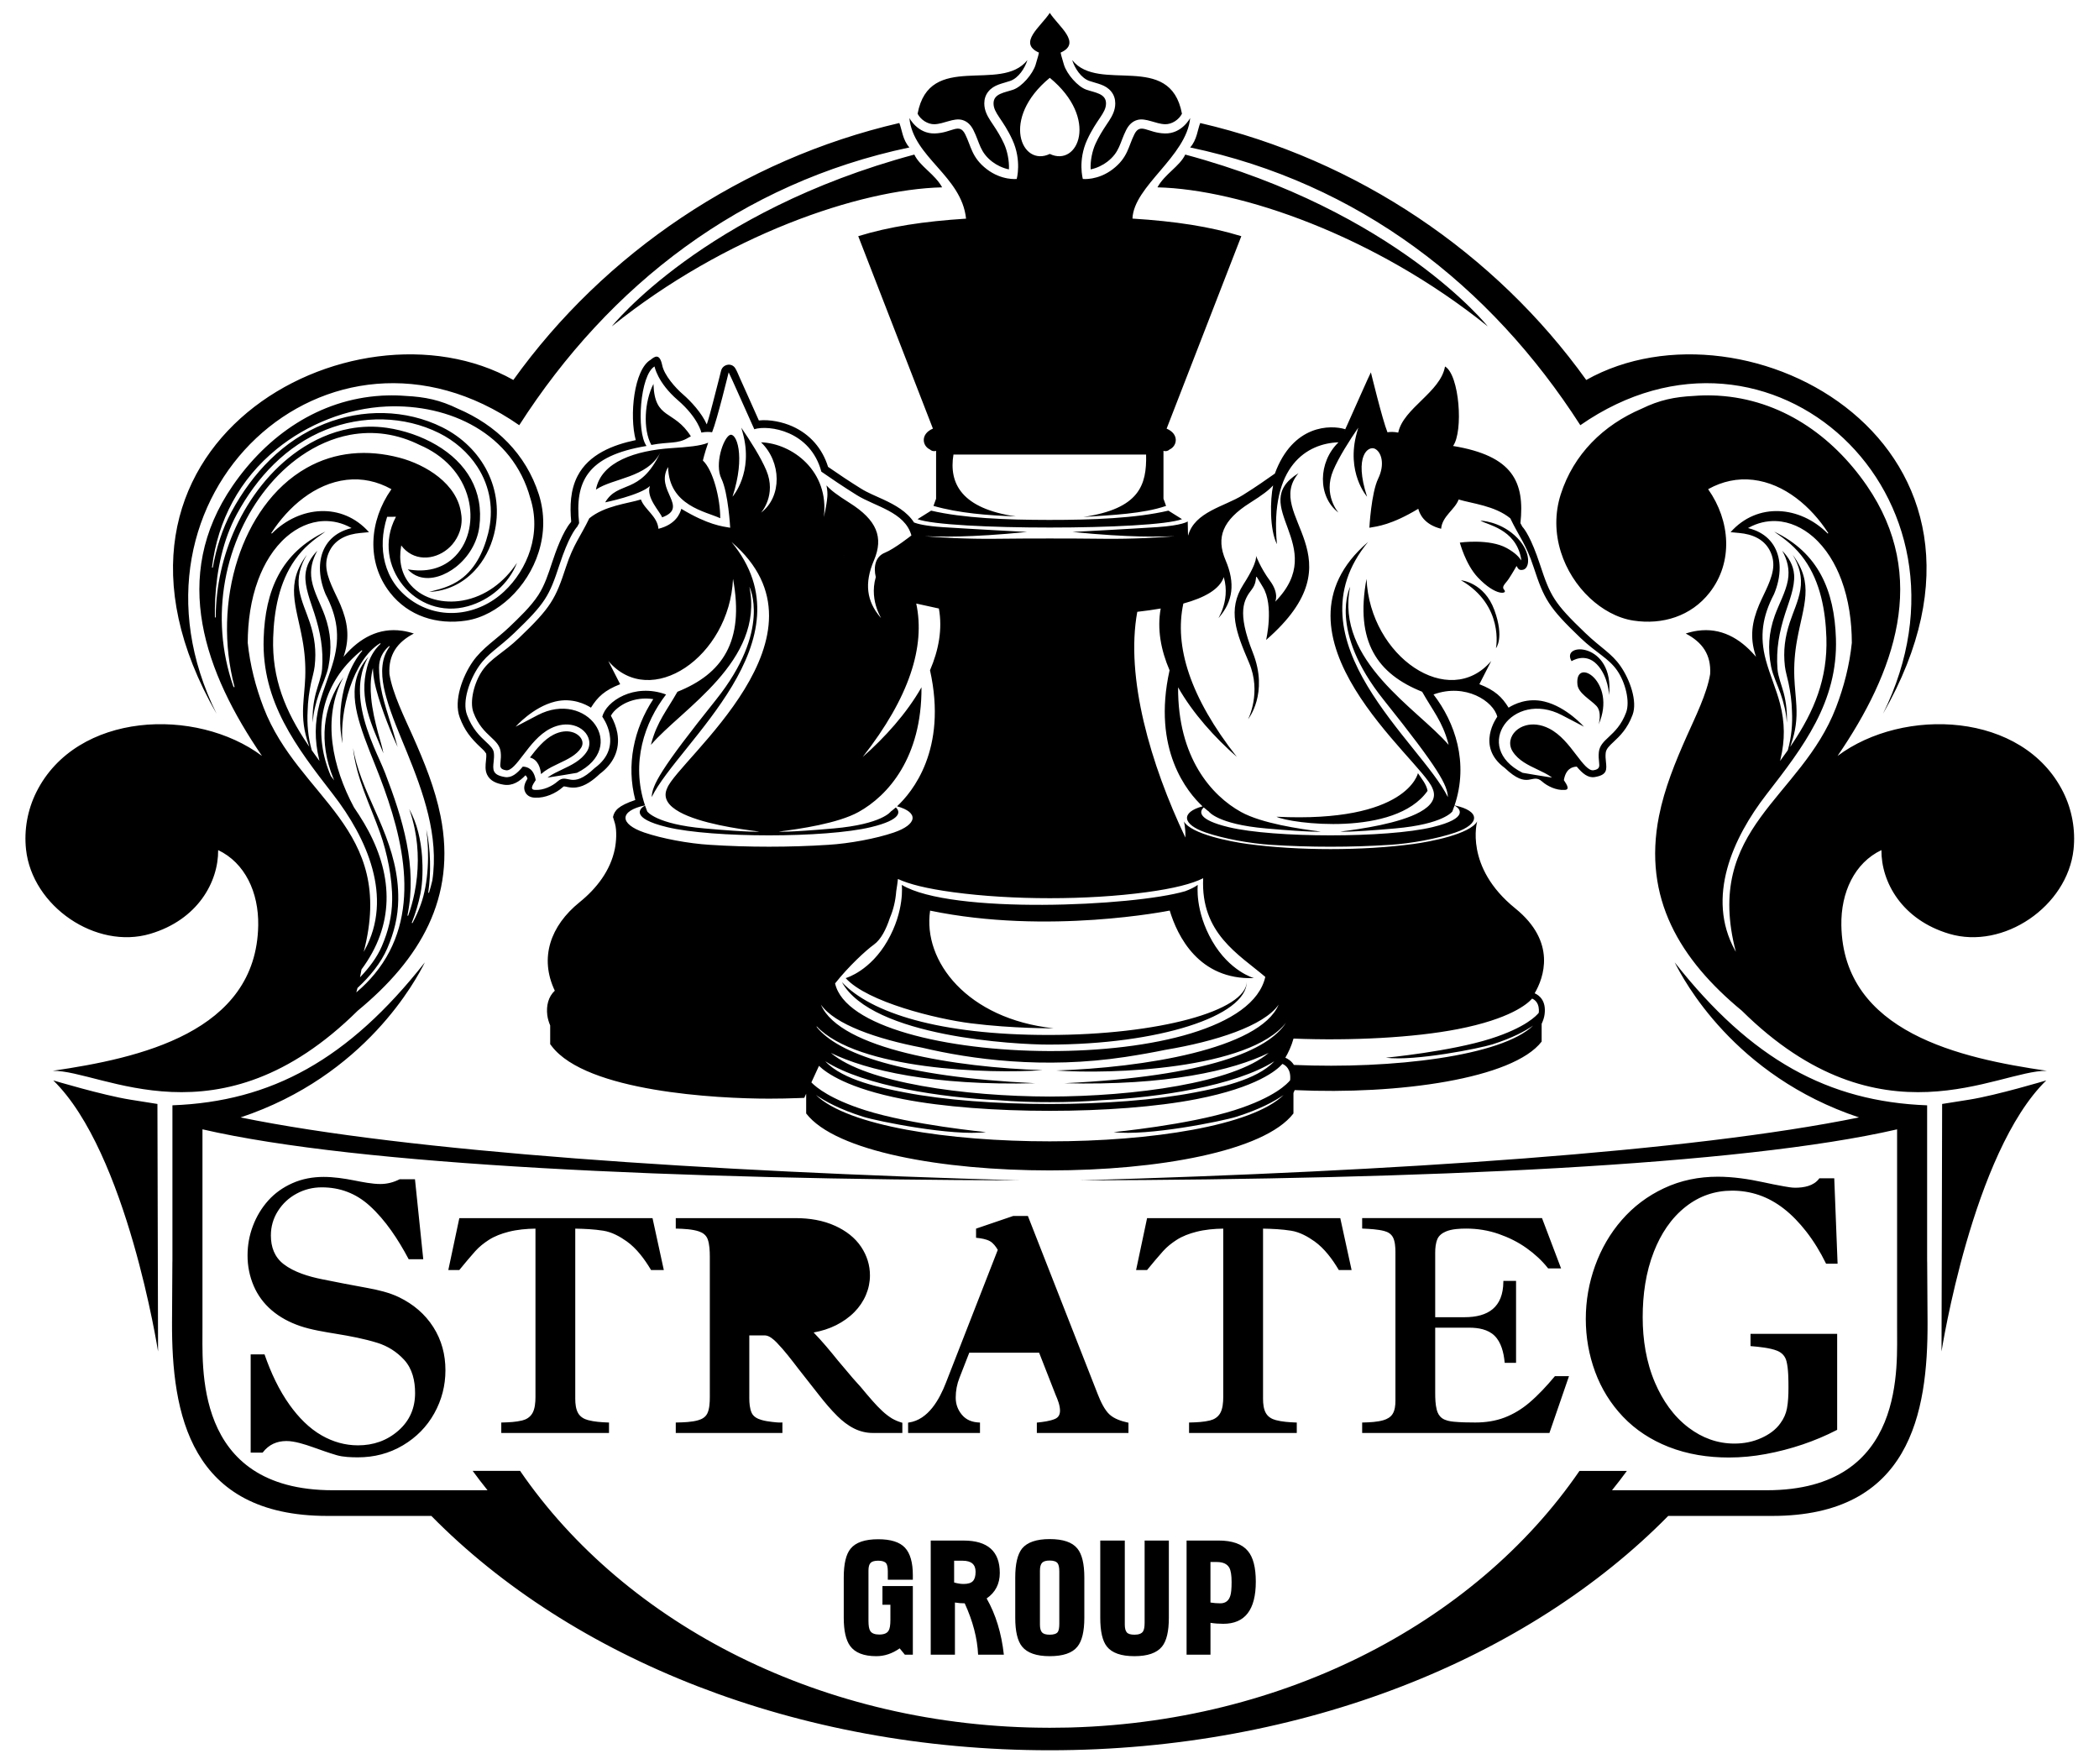 <svg width="94" height="79" viewBox="0 0 94 79" fill="none" xmlns="http://www.w3.org/2000/svg">
<path d="M2.386 48.384C2.386 48.384 4.607 49.05 5.829 49.245C7.05 49.439 7.05 49.439 7.05 49.439L7.078 60.522C7.078 60.522 5.69 51.606 2.386 48.384ZM40.88 74.103H40.523L40.29 73.819C39.96 74.052 39.611 74.169 39.242 74.169C38.684 74.169 38.293 74.016 38.07 73.71C37.881 73.448 37.786 73.028 37.786 72.45V70.644C37.786 70.032 37.888 69.602 38.092 69.355C38.32 69.073 38.733 68.932 39.329 68.932C39.892 68.932 40.292 69.058 40.527 69.311C40.762 69.563 40.88 69.974 40.88 70.541V70.745H39.759V70.374C39.759 70.199 39.735 70.078 39.686 70.01C39.623 69.932 39.504 69.893 39.329 69.893C39.164 69.893 39.05 69.926 38.987 69.992C38.924 70.057 38.893 70.172 38.893 70.338V72.588C38.893 72.806 38.919 72.957 38.973 73.04C39.039 73.146 39.174 73.2 39.377 73.2C39.589 73.2 39.728 73.141 39.795 73.025C39.849 72.938 39.875 72.777 39.875 72.544V71.867H39.519V71.029H40.88V74.103H40.88ZM44.956 74.103H43.803C43.768 73.365 43.568 72.598 43.203 71.802C43.057 71.802 42.911 71.79 42.765 71.766V74.103H41.681V68.991H43.151C44.233 68.991 44.774 69.474 44.774 70.44C44.774 70.93 44.578 71.312 44.185 71.584C44.592 72.297 44.849 73.137 44.956 74.103ZM43.69 70.389C43.69 70.059 43.497 69.894 43.11 69.894H42.729V70.869C42.88 70.913 43.022 70.935 43.154 70.935C43.35 70.935 43.488 70.892 43.568 70.808C43.65 70.723 43.69 70.583 43.69 70.389ZM48.56 72.45C48.56 73.062 48.455 73.494 48.247 73.746C48.019 74.028 47.606 74.169 47.009 74.169C46.417 74.169 46.005 74.025 45.772 73.739C45.568 73.487 45.466 73.057 45.466 72.45V70.644C45.466 70.037 45.568 69.605 45.772 69.347C46.005 69.066 46.417 68.925 47.009 68.925C47.606 68.925 48.019 69.065 48.247 69.347C48.455 69.6 48.56 70.032 48.56 70.644V72.45ZM47.439 72.712V70.374C47.439 70.199 47.414 70.078 47.366 70.01C47.303 69.927 47.184 69.886 47.009 69.886C46.844 69.886 46.73 69.92 46.667 69.988C46.604 70.056 46.572 70.173 46.572 70.338V72.756C46.572 72.921 46.604 73.038 46.667 73.106C46.73 73.174 46.844 73.207 47.009 73.207C47.193 73.207 47.315 73.166 47.373 73.084C47.417 73.016 47.439 72.892 47.439 72.712ZM52.345 72.45C52.345 73.057 52.243 73.487 52.039 73.739C51.806 74.026 51.394 74.169 50.802 74.169C50.21 74.169 49.8 74.026 49.571 73.739C49.373 73.491 49.273 73.062 49.273 72.45V68.99H50.372V72.756C50.372 72.921 50.403 73.038 50.464 73.106C50.525 73.174 50.639 73.207 50.805 73.207C50.996 73.207 51.123 73.159 51.188 73.062C51.236 72.989 51.26 72.858 51.26 72.668V68.99H52.345V72.45H52.345ZM56.239 70.833C56.239 72.091 55.754 72.719 54.784 72.719C54.59 72.719 54.398 72.705 54.209 72.676V74.103H53.139V68.99H54.565C55.187 68.99 55.626 69.146 55.883 69.457C56.121 69.738 56.239 70.197 56.239 70.833ZM55.155 70.848C55.155 70.547 55.121 70.333 55.052 70.207C54.954 70.037 54.769 69.952 54.495 69.952H54.208V71.766C54.355 71.79 54.502 71.802 54.649 71.802C54.878 71.802 55.027 71.69 55.096 71.467C55.136 71.35 55.155 71.144 55.155 70.848ZM32.805 22.243C32.805 22.243 33.759 21.164 33.261 19.378L33.198 19.153C33.594 19.731 34.072 20.48 34.318 21.064C34.786 22.17 34.085 22.957 34.085 22.957C35.028 22.239 35.001 20.692 34.082 19.808C35.477 19.855 37.153 21.101 36.893 23.157C36.893 23.157 37.016 22.665 37.051 22.243C37.061 22.127 37.056 21.948 37.012 21.738C37.205 21.951 37.469 22.155 38.053 22.524C39.265 23.29 39.58 24.06 39.139 25.093C38.697 26.126 38.816 26.926 39.421 27.638C39.611 27.861 38.889 26.988 39.22 25.845C39.11 25.374 39.205 24.923 39.628 24.753C40.052 24.583 40.816 23.978 40.816 23.978C40.522 22.921 39.192 22.685 38.369 22.172C37.75 21.787 37.166 21.389 36.783 21.122C36.291 19.29 34.436 19.022 33.783 19.22C33.748 19.148 33.942 19.579 33.68 19C33.418 18.422 32.675 16.739 32.632 16.675C32.631 16.673 32.118 18.797 31.89 19.358C31.771 19.339 31.607 19.333 31.409 19.372C31.409 19.372 31.269 18.71 30.354 17.92C29.439 17.13 29.313 16.411 29.313 16.411C28.666 16.786 28.485 19.32 28.953 19.972C26.259 20.416 25.741 21.595 25.935 23.429C25.897 23.502 25.865 23.56 25.849 23.589C25.759 23.685 25.456 24.074 25.055 25.294C24.827 25.99 24.668 26.422 24.398 26.838C24.125 27.259 23.732 27.677 23.033 28.346C22.32 29.029 21.854 29.252 21.451 29.833C21.029 30.443 20.69 31.408 20.913 32.009C21.148 32.646 21.492 32.967 21.763 33.221C21.95 33.396 22.096 33.533 22.117 33.713C22.134 33.856 22.119 33.988 22.108 34.102C22.068 34.469 22.043 34.704 22.609 34.798C22.91 34.848 23.157 34.639 23.413 34.331C23.634 34.339 23.906 34.441 23.991 34.936C23.854 35.143 23.695 35.386 23.989 35.374C24.323 35.395 24.727 35.212 24.969 34.996C25.428 34.584 25.573 35.407 26.637 34.391C27.961 33.422 26.973 32.098 26.973 32.098C27.138 31.41 28.391 30.575 29.829 31.101C28.864 32.349 28.244 34.157 28.885 36.067C27.725 36.314 27.727 36.899 28.855 37.284C29.648 37.555 30.84 37.777 31.787 37.834C33.501 37.946 35.38 37.946 37.094 37.834C38.04 37.777 39.232 37.555 40.026 37.284C41.093 36.92 41.152 36.376 40.172 36.109C40.842 35.487 42.441 33.574 41.649 30.017C42.037 29.114 42.213 28.174 42.046 27.251L41.032 27.029C41.443 28.944 40.733 31.224 38.636 33.898C39.621 33.032 40.6 31.952 41.267 30.78C41.285 33.924 39.77 35.633 38.446 36.365C37.523 36.875 35.81 37.126 34.881 37.24C34.881 37.24 35.161 37.291 37.335 37.1C39.51 36.909 39.896 36.339 39.896 36.339C39.896 36.339 39.981 36.281 40.117 36.16C40.318 36.338 40.405 36.706 39.001 37.043C36.966 37.532 31.914 37.532 29.879 37.043C28.191 36.637 28.658 36.188 28.888 36.077C28.918 36.164 28.95 36.252 28.985 36.339C28.985 36.339 29.371 36.909 31.545 37.1C33.719 37.291 33.999 37.24 33.999 37.24C33.07 37.126 31.357 36.875 30.434 36.365C29.936 36.09 29.669 35.739 29.879 35.294C30.384 34.008 37.643 28.457 32.758 24.271C36.397 28.684 30.385 33.255 29.185 35.697C29.205 35.167 29.563 34.465 32.064 31.338C34.564 28.21 33.56 26.278 33.56 26.278C34.242 29.61 30.533 31.744 29.152 33.357C29.159 33.328 29.166 33.298 29.173 33.268C29.439 32.3 29.851 31.838 30.337 30.98C32.334 30.181 33.351 28.748 32.827 25.923C32.669 29.423 29.131 31.813 27.241 29.601L27.773 30.641C27.076 30.914 26.765 31.209 26.465 31.692C26.225 31.539 25.62 31.233 24.858 31.419C23.865 31.661 23.09 32.545 23.09 32.545C23.09 32.545 23.151 32.509 24.083 32.024C26.287 30.879 28.149 33.452 25.839 34.609C25.602 34.653 24.973 34.753 24.52 34.824C24.534 34.813 24.548 34.803 24.563 34.792C24.733 34.669 24.948 34.567 25.168 34.463C25.589 34.264 26.024 34.057 26.281 33.658C26.386 33.494 26.414 33.317 26.38 33.149C26.349 32.995 26.267 32.851 26.143 32.734C26.025 32.621 25.868 32.533 25.685 32.485C25.392 32.408 25.029 32.432 24.646 32.628C24.135 32.889 23.762 33.377 23.438 33.801C23.135 34.198 22.88 34.532 22.659 34.495C22.38 34.448 22.392 34.326 22.413 34.134C22.427 34.005 22.443 33.854 22.422 33.679C22.389 33.388 22.206 33.216 21.972 32.997C21.725 32.766 21.412 32.473 21.201 31.903C21.02 31.413 21.237 30.557 21.603 30.029C21.988 29.473 22.544 29.24 23.245 28.568C23.962 27.883 24.367 27.451 24.655 27.006C24.946 26.558 25.111 26.11 25.347 25.39C25.688 24.354 25.989 24.048 26.39 23.212C27.083 22.646 28.106 22.552 28.702 22.369C28.867 22.822 29.439 23.115 29.487 23.681C30.268 23.487 30.457 22.99 30.51 22.786C31.711 23.509 32.344 23.573 32.7 23.634C32.7 23.634 32.617 22.078 32.306 21.434C31.994 20.791 32.388 19.628 32.679 19.483C32.971 19.337 33.405 20.395 32.805 22.243ZM40.942 37.508L40.868 37.661C40.868 37.661 40.6 37.677 40.296 37.736C40.325 37.726 40.356 37.717 40.388 37.709C40.388 37.646 40.389 37.582 40.392 37.517C39.968 37.73 39.266 37.914 38.19 38.06C35.903 38.369 32.978 38.369 30.69 38.06C29.615 37.914 28.913 37.73 28.488 37.517C28.612 40.156 26.335 40.77 25.458 41.987C25.563 44.064 31.31 45.021 32.662 45.185C32.662 45.185 30.09 45.099 28.05 44.486C26.466 44.011 25.606 43.547 25.274 43.123C25.956 44.195 28.607 45.138 33.255 45.709C30.348 45.738 27.338 44.977 25.947 44.295C26.99 44.88 29.319 45.76 34.194 46.114C32.579 46.273 27.784 45.925 25.729 44.62C26.418 45.366 27.951 45.662 28.8 45.827C30.742 46.205 33.494 46.345 36.035 46.246C36.028 46.213 36.022 46.179 36.016 46.144C35.475 46.157 35.016 46.146 34.688 46.114C35.147 46.08 35.583 46.042 35.997 46C35.986 45.905 35.98 45.808 35.979 45.708C35.861 45.709 35.743 45.71 35.626 45.709C35.745 45.694 35.862 45.679 35.978 45.664C35.83 44.733 37.278 42.879 38.822 41.773C39.264 41.457 39.575 40.484 39.873 39.272C39.873 39.272 39.649 41.505 38.938 42.018C38.226 42.531 35.655 44.955 36.307 46.242C36.96 47.528 36.463 47.367 36.463 47.367C36.338 47.152 36.195 46.859 36.097 46.511C33.521 46.614 30.724 46.473 28.75 46.089C26.392 45.63 25.619 44.957 25.413 44.721C25.293 44.771 25.071 44.923 25.114 45.356C25.209 45.476 25.701 46.017 27.273 46.517C29.081 47.091 31.955 47.367 31.963 47.368C30.66 47.533 27.746 46.946 27.192 46.771C26.288 46.483 25.717 46.172 25.368 45.928C26.767 47.295 31.669 47.882 36.08 47.691C36.192 47.514 36.347 47.418 36.463 47.367L35.792 48.828C31.218 49.006 26.24 48.279 24.986 46.644V45.849C24.92 45.705 24.872 45.56 24.854 45.422C24.775 44.805 25.102 44.567 25.299 44.481C24.899 43.794 24.297 42.191 26.171 40.677C28.46 38.827 27.875 36.789 27.874 36.784C28.2 37.355 29.966 37.692 30.727 37.795C32.994 38.101 35.888 38.101 38.155 37.795C38.915 37.692 40.682 37.355 41.008 36.784C41.007 36.786 40.927 37.065 40.942 37.508ZM35.228 44.33C35.228 44.33 32.449 45.051 28.819 43.892C25.19 42.733 26.425 41.471 26.425 41.471C26.425 41.471 27.506 40.801 28.201 39.668C28.896 38.535 28.742 37.917 28.742 37.917C28.742 37.917 29.875 38.56 33.736 38.689C37.597 38.818 38.395 38.483 38.395 38.483C38.395 38.483 36.181 39.513 32.732 39.204C29.282 38.895 29.437 38.741 28.665 39.874C27.892 41.007 24.932 43.531 35.228 44.33ZM36.862 36.576C36.236 36.884 31.556 37.492 30.094 35.417C30.144 35.113 30.38 34.853 30.525 34.625C30.525 34.625 30.995 36.863 36.862 36.576ZM23.732 33.924C24.025 33.542 24.361 33.12 24.787 32.902C25.096 32.745 25.381 32.722 25.608 32.782C25.739 32.816 25.85 32.879 25.932 32.957C26.01 33.031 26.062 33.118 26.08 33.209C26.099 33.3 26.082 33.398 26.023 33.491C25.814 33.816 25.419 34.004 25.037 34.184C24.806 34.294 24.579 34.402 24.384 34.541C24.327 34.583 24.275 34.625 24.229 34.666C24.203 34.407 24.103 34.019 23.732 33.924ZM28.65 24.299C28.651 24.283 28.401 25.267 27.846 25.856C27.03 26.721 26.507 26.59 26.654 26.427C26.801 26.264 26.622 26.166 26.458 25.921C26.295 25.676 26.109 25.346 26.109 25.346C26.033 25.482 25.995 25.551 25.824 25.517C25.774 25.507 25.73 25.481 25.693 25.44C25.646 25.388 25.612 25.308 25.598 25.207C25.587 25.123 25.59 25.022 25.612 24.91C25.665 24.645 25.83 24.304 26.192 23.977C26.903 23.335 27.724 23.318 27.726 23.318C27.439 23.5 26.172 23.683 25.915 24.97C25.905 25.017 25.901 25.059 25.9 25.097C25.989 24.959 26.156 24.763 26.547 24.546C27.327 24.112 28.646 24.298 28.65 24.299ZM26.697 24.814C27.104 24.587 27.698 24.555 28.116 24.567C27.971 25.224 27.134 26.58 26.521 25.617C26.312 25.288 26.356 24.99 26.697 24.814ZM28.598 25.986C26.646 27.122 27.032 29.03 27.032 29.03C27.032 29.03 26.646 28.576 27.1 27.326C27.554 26.077 28.598 25.986 28.598 25.986ZM35.875 21.191C38.229 22.639 34.441 24.428 36.919 26.946C36.919 26.946 36.727 26.583 37.153 26.008C37.579 25.433 37.792 24.857 37.792 24.857C37.792 24.857 37.621 25.049 38.346 26.178C39.07 27.308 38.665 28.331 38.09 29.674C37.515 31.016 38.133 32.21 38.133 32.21C38.133 32.21 37.195 31.059 37.92 29.226C38.644 27.393 38.324 26.86 37.962 26.392C37.6 25.922 37.984 25.454 37.472 26.285C36.961 27.116 37.324 28.659 37.324 28.659C33.034 24.928 37.476 23.105 35.875 21.191ZM22.433 32.441C21.597 30.523 23.52 29.362 23.383 30.661C23.342 31.046 22.797 31.333 22.534 31.612C22.27 31.891 22.433 32.441 22.433 32.441ZM23.645 29.61C23.645 29.61 23.039 29.205 22.513 29.751C21.988 30.297 21.967 31.127 21.967 31.127C21.716 28.748 24.163 28.738 23.645 29.61ZM30.939 19.539C30.896 19.56 30.852 19.584 30.808 19.611C30.334 19.892 29.975 19.772 29.169 19.926C28.784 19.229 28.864 17.962 29.264 17.195C29.318 18.824 30.172 18.32 30.939 19.539ZM31.715 19.826C31.55 20.301 31.477 20.624 31.477 20.624C31.938 21.053 32.258 22.332 32.255 23.208C31.605 22.904 29.954 22.649 29.921 20.915C29.304 21.95 30.886 22.715 29.652 23.169C29.563 22.919 28.916 22.275 29.107 21.767C28.647 22.184 27.102 22.497 27.102 22.497C27.686 21.504 28.654 22.19 29.566 20.279C28.968 21.407 27.467 21.401 26.688 21.927C26.918 20.666 28.498 20.173 30.063 20.069C30.768 20.022 31.364 19.975 31.715 19.826ZM61.221 22.243C61.221 22.243 60.266 21.164 60.764 19.378L60.827 19.153C60.431 19.731 59.954 20.48 59.707 21.064C59.239 22.17 59.941 22.957 59.941 22.957C58.998 22.239 59.025 20.692 59.943 19.808C58.549 19.855 56.857 20.843 57.185 24.371C56.851 23.707 56.879 22.382 57.014 21.738C56.821 21.951 56.556 22.155 55.972 22.524C54.76 23.29 54.445 24.06 54.887 25.093C55.328 26.126 55.209 26.926 54.604 27.638C54.414 27.861 55.137 26.988 54.805 25.845C54.621 26.389 53.949 26.767 52.994 27.029C52.582 28.944 53.292 31.224 55.39 33.897C54.404 33.032 53.425 31.952 52.759 30.78C52.741 33.924 54.255 35.632 55.58 36.364C56.502 36.874 58.215 37.126 59.144 37.24C59.144 37.24 58.864 37.291 56.69 37.1C54.516 36.909 54.13 36.339 54.13 36.339C54.13 36.339 54.044 36.28 53.908 36.159C53.707 36.338 53.62 36.706 55.024 37.043C57.059 37.532 62.111 37.532 64.146 37.043C65.834 36.637 65.367 36.188 65.137 36.077C65.108 36.164 65.075 36.251 65.041 36.339C65.041 36.339 64.654 36.909 62.48 37.1C60.306 37.291 60.026 37.24 60.026 37.24C60.955 37.126 62.668 36.874 63.591 36.364C64.089 36.089 64.356 35.739 64.146 35.293C63.641 34.008 56.383 28.457 61.267 24.271C57.628 28.684 63.64 33.255 64.84 35.697C64.82 35.167 64.462 34.464 61.961 31.337C59.461 28.21 60.465 26.277 60.465 26.277C59.783 29.61 63.492 31.744 64.873 33.357C64.866 33.327 64.859 33.297 64.852 33.267C64.586 32.299 64.174 31.838 63.688 30.979C61.691 30.18 60.674 28.748 61.197 25.923C61.356 29.422 64.894 31.812 66.783 29.6L66.251 30.641C66.949 30.914 67.26 31.208 67.559 31.691C67.799 31.539 68.404 31.232 69.167 31.418C70.16 31.66 70.934 32.544 70.934 32.544C70.934 32.544 70.874 32.508 69.942 32.024C67.738 30.878 65.876 33.452 68.186 34.608C68.423 34.653 69.052 34.753 69.505 34.824C69.491 34.813 69.477 34.802 69.461 34.791C69.292 34.669 69.076 34.567 68.857 34.463C68.436 34.263 68 34.057 67.744 33.657C67.639 33.494 67.61 33.317 67.644 33.148C67.675 32.995 67.758 32.851 67.881 32.734C68 32.621 68.156 32.532 68.34 32.484C68.633 32.407 68.996 32.432 69.379 32.628C69.89 32.889 70.263 33.377 70.586 33.801C70.89 34.198 71.145 34.531 71.366 34.494C71.645 34.448 71.632 34.325 71.612 34.134C71.598 34.004 71.582 33.854 71.602 33.678C71.636 33.387 71.819 33.215 72.053 32.997C72.3 32.765 72.613 32.472 72.824 31.903C73.005 31.412 72.788 30.556 72.422 30.028C72.037 29.472 71.481 29.239 70.779 28.567C70.063 27.882 69.658 27.45 69.37 27.006C69.079 26.558 68.914 26.109 68.677 25.389C68.337 24.353 68.036 24.048 67.635 23.211C66.942 22.645 65.919 22.551 65.323 22.369C65.158 22.821 64.586 23.115 64.538 23.68C63.758 23.486 63.568 22.989 63.516 22.785C62.314 23.509 61.682 23.573 61.325 23.634C61.325 23.634 61.408 22.077 61.72 21.433C62.031 20.79 61.865 20.243 61.575 20.098C61.283 19.953 60.62 20.395 61.221 22.243ZM55.837 43.949C55.827 45.275 51.855 46.349 46.956 46.349C42.056 46.349 38.995 45.359 37.703 43.983C39.061 46.445 45.519 46.78 46.956 46.78C51.861 46.78 55.837 45.515 55.837 43.955L55.837 43.949ZM42.407 27.308C42.63 27.342 42.86 27.371 43.095 27.398C43.584 30.063 42.699 33.504 41.37 36.564L41.2 36.489C41.15 36.262 40.981 36.098 40.778 35.98C41.208 35.482 41.549 34.895 41.782 34.288C42.305 32.928 42.309 31.461 42.011 30.05C42.37 29.179 42.549 28.245 42.407 27.308ZM40.758 38.018C40.914 38.172 41.567 38.664 43.671 38.849C46.181 39.069 46.504 39.01 46.504 39.01C45.463 38.883 41.984 38.61 41.97 37.206C42.178 37.449 42.575 37.761 43.333 38.032C44.842 38.57 46.538 38.57 46.538 38.57C43.11 37.689 42.341 36.836 42.09 36.446C42.319 36.665 42.701 36.919 43.333 37.146C44.842 37.684 46.538 37.684 46.538 37.684C43.684 36.951 42.673 36.237 42.27 35.793L42.29 35.729C42.524 35.904 42.858 36.09 43.333 36.26C44.841 36.799 46.538 36.799 46.538 36.799C46.161 36.702 42.328 35.604 42.536 35.007C42.743 35.131 43.004 35.256 43.333 35.374C44.841 35.913 46.538 35.913 46.538 35.913C46.115 35.804 42.564 34.936 42.795 34.261C42.95 34.339 43.128 34.414 43.333 34.488C44.841 35.026 46.538 35.026 46.538 35.026C46.07 34.906 42.832 34.179 43.047 33.491C43.136 33.528 43.231 33.565 43.333 33.602C44.841 34.141 46.538 34.141 46.538 34.141C46.026 34.009 43.085 33.415 43.281 32.697L43.333 32.716C44.841 33.255 46.538 33.255 46.538 33.255C45.984 33.112 43.316 32.637 43.484 31.882C44.952 32.369 46.538 32.369 46.538 32.369C45.863 32.195 43.514 31.875 43.658 30.981C45.075 31.361 46.538 31.307 46.538 31.307C45.855 31.157 43.691 30.964 43.773 30.078C45.153 30.394 46.538 30.311 46.538 30.311C45.899 30.185 43.805 30.035 43.824 29.22C45.187 29.533 46.538 29.463 46.538 29.463C45.694 29.29 43.869 29.22 43.804 28.203C45.173 28.437 46.538 28.282 46.538 28.282C45.965 28.2 43.82 28.114 43.725 27.409C44.952 27.52 46.035 27.577 47.012 27.586C47.989 27.577 49.072 27.52 50.299 27.409C50.204 28.114 48.059 28.2 47.486 28.282C47.486 28.282 48.851 28.437 50.22 28.203C50.155 29.22 48.33 29.29 47.486 29.463C47.486 29.463 48.837 29.533 50.2 29.22C50.219 30.035 48.125 30.185 47.486 30.311C47.486 30.311 48.871 30.394 50.251 30.078C50.333 30.964 48.169 31.157 47.486 31.307C47.486 31.307 48.949 31.361 50.366 30.981C50.51 31.875 48.161 32.196 47.486 32.369C47.486 32.369 49.072 32.369 50.54 31.882C50.709 32.637 48.04 33.112 47.486 33.255C47.486 33.255 49.183 33.255 50.691 32.716L50.743 32.697C50.939 33.415 47.998 34.009 47.486 34.141C47.486 34.141 49.183 34.141 50.691 33.602C50.792 33.565 50.887 33.528 50.976 33.491C51.192 34.179 47.954 34.906 47.486 35.026C47.486 35.026 49.183 35.026 50.691 34.488C50.895 34.414 51.074 34.339 51.229 34.261C51.46 34.936 47.908 35.804 47.486 35.913C47.486 35.913 49.183 35.913 50.691 35.374C51.019 35.256 51.28 35.131 51.487 35.007C51.696 35.604 47.862 36.702 47.486 36.799C47.486 36.799 49.183 36.799 50.691 36.26C51.166 36.09 51.5 35.904 51.734 35.729L51.755 35.793C51.35 36.237 50.34 36.951 47.486 37.684C47.486 37.684 49.183 37.684 50.691 37.146C51.324 36.919 51.705 36.665 51.935 36.446C51.683 36.836 50.914 37.689 47.486 38.57C47.486 38.57 49.183 38.57 50.691 38.032C51.449 37.761 51.846 37.449 52.054 37.206C52.04 38.61 48.561 38.883 47.521 39.01C47.521 39.01 47.843 39.069 50.353 38.849C52.862 38.628 53.308 37.971 53.308 37.971C53.257 37.868 53.206 37.765 53.156 37.661C53.32 37.697 53.463 37.738 53.586 37.785C53.8 37.997 53.841 38.407 52.276 38.783C51.101 39.065 49.056 39.206 47.012 39.206C44.967 39.206 42.922 39.065 41.748 38.783C40.745 38.542 40.401 38.287 40.34 38.08L40.36 38.076C40.489 38.052 40.625 38.031 40.758 38.018ZM39.957 38.782C40.111 38.88 40.315 38.975 40.567 39.061C41.483 39.374 42.858 39.631 43.95 39.696C44.94 39.761 45.976 39.793 47.013 39.793C48.049 39.793 49.086 39.761 50.075 39.696C51.167 39.631 52.543 39.374 53.459 39.061C54.687 38.642 54.758 38.017 53.638 37.708C53.638 37.646 53.636 37.582 53.633 37.517C54.057 37.73 54.76 37.914 55.835 38.06C58.122 38.368 61.048 38.368 63.335 38.06C64.41 37.914 65.113 37.73 65.537 37.517C65.413 40.156 67.69 40.77 68.567 41.987C68.463 44.063 62.716 45.02 61.364 45.185C61.364 45.185 63.936 45.099 65.975 44.486C67.559 44.011 68.419 43.546 68.752 43.123C68.069 44.195 65.419 45.138 60.771 45.709C63.677 45.738 66.689 44.977 68.079 44.295C67.036 44.88 64.707 45.76 59.832 46.114C61.447 46.273 66.242 45.925 68.297 44.62C67.608 45.366 66.075 45.662 65.226 45.827C63.284 46.205 60.532 46.345 57.991 46.246C57.998 46.213 58.004 46.179 58.01 46.144C58.551 46.157 59.01 46.146 59.338 46.114C58.88 46.08 58.444 46.042 58.029 46C58.04 45.905 58.046 45.808 58.047 45.708C58.165 45.709 58.283 45.71 58.4 45.709C58.282 45.694 58.164 45.679 58.048 45.664C58.045 44.854 57.701 43.901 56.558 42.978C53.916 40.843 54.591 38.491 54.593 38.485C54.216 39.144 52.177 39.533 51.3 39.652C49.992 39.828 48.502 39.917 47.013 39.917C45.524 39.917 44.035 39.828 42.727 39.652C42.097 39.566 40.868 39.342 40.085 38.978C40.041 38.917 39.998 38.851 39.957 38.782ZM40.212 39.363C40.194 39.523 40.17 39.711 40.136 39.913C40.102 40.363 40.001 40.755 39.853 41.103C39.685 41.615 39.453 42.074 39.14 42.299C38.774 42.563 38.005 43.273 37.398 44.04C38.266 47.921 55.634 48.336 56.664 43.749C55.475 42.735 53.766 41.802 53.882 39.33C53.392 39.576 52.581 39.789 51.34 39.956C50.021 40.135 48.517 40.224 47.013 40.224C45.509 40.224 44.005 40.135 42.685 39.956C41.5 39.796 40.707 39.595 40.212 39.363ZM36.767 44.996L36.766 44.998C37.622 46.989 42.841 47.804 46.693 47.925C44.333 48.099 38.394 47.911 36.568 45.955C36.572 45.971 36.577 45.988 36.582 46.004C37.532 47.162 40.283 48.218 46.363 48.511C41.773 48.627 38.815 47.939 37.21 47.153C38.787 48.495 43.218 49.1 47.013 49.107C50.807 49.1 55.238 48.495 56.815 47.153C55.21 47.939 52.253 48.627 47.662 48.511C54.097 48.201 56.803 47.037 57.591 45.8C55.941 47.901 49.724 48.119 47.302 47.94C51.158 47.818 56.414 46.987 57.262 44.991C56.601 45.946 54.434 46.641 52.191 47.015C51.652 47.126 51.056 47.233 50.394 47.334C46.731 47.889 43.477 47.435 41.3 46.919C39.259 46.529 37.378 45.873 36.767 44.996ZM36.677 47.732L36.336 48.474C36.563 48.707 37.206 49.229 38.741 49.717C40.827 50.38 44.144 50.698 44.153 50.699C42.65 50.89 39.286 50.212 38.648 50.01C37.604 49.678 36.945 49.319 36.542 49.037C37.959 50.421 42.486 51.113 47.013 51.113C51.539 51.113 56.066 50.421 57.483 49.037C57.08 49.319 56.421 49.678 55.377 50.01C54.739 50.212 51.375 50.89 49.873 50.699C49.881 50.698 53.199 50.38 55.285 49.717C57.099 49.14 57.667 48.516 57.776 48.377C57.826 47.877 57.569 47.703 57.431 47.645C57.193 47.916 56.302 48.693 53.58 49.223C51.785 49.573 49.399 49.747 47.013 49.747C44.626 49.747 42.24 49.573 40.445 49.223C37.973 48.742 37.011 48.057 36.677 47.732ZM36.102 48.983L36.017 49.166L35.805 49.174C35.35 49.192 34.896 49.201 34.441 49.201C32.093 49.201 26.271 48.89 24.711 46.855L24.639 46.761V45.922C24.577 45.776 24.53 45.623 24.51 45.466C24.456 45.041 24.556 44.636 24.846 44.366C24.145 42.892 24.653 41.457 25.952 40.407C26.715 39.791 27.339 38.99 27.535 38.013C27.599 37.692 27.631 37.205 27.541 36.882L27.452 36.588C27.516 36.297 27.686 36.086 28.451 35.826C28.041 34.258 28.377 32.651 29.256 31.309C28.855 31.247 28.444 31.292 28.065 31.461C27.827 31.568 27.493 31.791 27.358 32.053C27.496 32.288 27.601 32.577 27.646 32.823C27.781 33.579 27.464 34.208 26.861 34.657C26.573 34.93 26.206 35.216 25.801 35.265C25.672 35.281 25.552 35.271 25.425 35.247C25.377 35.238 25.308 35.218 25.26 35.217C25.24 35.217 25.213 35.243 25.2 35.255C24.89 35.532 24.406 35.742 23.984 35.722C23.799 35.725 23.621 35.66 23.528 35.487C23.414 35.275 23.507 35.058 23.622 34.87C23.604 34.809 23.577 34.755 23.532 34.721C23.271 34.994 22.956 35.208 22.552 35.14C22.253 35.091 21.949 34.983 21.812 34.688C21.719 34.487 21.741 34.277 21.763 34.064C21.774 33.961 21.785 33.857 21.773 33.753C21.773 33.751 21.773 33.749 21.772 33.746L21.683 33.626C21.623 33.562 21.551 33.497 21.527 33.475C21.086 33.062 20.802 32.708 20.588 32.13C20.305 31.365 20.724 30.275 21.167 29.636C21.592 29.022 22.256 28.61 22.794 28.095C23.239 27.669 23.77 27.169 24.108 26.649C24.395 26.206 24.562 25.684 24.726 25.186C24.886 24.7 25.204 23.805 25.564 23.389C25.569 23.378 25.575 23.368 25.58 23.358C25.516 22.668 25.541 21.94 25.866 21.314C26.37 20.344 27.444 19.924 28.471 19.709C28.177 18.624 28.389 16.546 29.139 16.111C29.326 15.956 29.541 15.816 29.654 16.349C29.742 16.802 30.25 17.372 30.581 17.657C30.941 17.968 31.423 18.491 31.647 18.997C31.65 18.997 31.652 18.997 31.655 18.997C31.763 18.677 31.851 18.315 31.933 18.007C32.019 17.683 32.102 17.358 32.184 17.032C32.211 16.924 32.237 16.817 32.265 16.709C32.273 16.678 32.281 16.647 32.289 16.616C32.292 16.605 32.295 16.595 32.298 16.584C32.375 16.32 32.751 16.226 32.922 16.483C32.997 16.597 33.084 16.819 33.141 16.946C33.268 17.228 33.394 17.509 33.52 17.791C33.674 18.137 33.828 18.484 33.984 18.829C34.482 18.775 35.065 18.905 35.485 19.093C36.28 19.449 36.828 20.086 37.083 20.907C37.565 21.242 38.055 21.568 38.553 21.878C38.86 22.07 39.22 22.212 39.548 22.364C40.091 22.616 40.619 22.911 40.934 23.4C41.084 23.458 41.439 23.555 42.208 23.607C43.352 23.683 45.996 23.823 45.996 23.823C43.389 24.084 42.074 24.032 41.425 24.016C42.106 24.07 43.293 24.144 44.599 24.128C45.395 24.119 46.204 24.115 47.013 24.115C47.822 24.115 48.631 24.119 49.427 24.128C50.733 24.144 51.92 24.07 52.601 24.016C51.952 24.032 50.637 24.084 48.03 23.823C48.03 23.823 50.674 23.683 51.818 23.607C52.961 23.53 53.19 23.352 53.19 23.352L53.203 23.961C53.203 23.961 53.205 23.967 53.21 23.978C53.503 22.922 54.834 22.685 55.656 22.173C56.275 21.787 56.709 21.477 57.092 21.209C57.901 19.008 59.589 19.022 60.242 19.221C60.277 19.148 60.084 19.579 60.346 19.001C60.607 18.422 61.35 16.739 61.393 16.675C61.394 16.673 61.907 18.797 62.135 19.359C62.254 19.339 62.419 19.333 62.617 19.373C62.847 18.276 64.51 17.569 64.713 16.412C65.36 16.787 65.54 19.321 65.073 19.972C67.767 20.416 68.285 21.595 68.09 23.429C68.129 23.502 68.161 23.561 68.177 23.59C68.266 23.685 68.57 24.075 68.97 25.295C69.199 25.991 69.357 26.422 69.628 26.839C69.9 27.259 70.294 27.677 70.993 28.346C71.706 29.029 72.171 29.252 72.574 29.834C72.997 30.444 73.336 31.408 73.113 32.01C72.877 32.646 72.534 32.968 72.263 33.222C72.076 33.397 71.929 33.534 71.909 33.714C71.892 33.857 71.906 33.988 71.918 34.102C71.957 34.47 71.983 34.705 71.417 34.799C71.116 34.849 70.869 34.639 70.612 34.332C70.392 34.34 70.12 34.442 70.035 34.937C70.172 35.144 70.331 35.387 70.037 35.375C69.703 35.396 69.299 35.213 69.057 34.996C68.598 34.585 68.453 35.408 67.389 34.392C66.065 33.423 67.053 32.099 67.053 32.099C66.888 31.411 65.635 30.576 64.197 31.101C65.162 32.349 65.782 34.158 65.141 36.068C66.301 36.315 66.299 36.9 65.171 37.285C64.378 37.556 63.186 37.778 62.239 37.835C60.525 37.947 58.646 37.947 56.932 37.835C55.986 37.778 54.794 37.556 54.001 37.285C52.933 36.92 52.874 36.377 53.854 36.11C53.184 35.488 51.585 33.575 52.377 30.018C51.989 29.114 51.813 28.175 51.98 27.251C51.648 27.309 51.296 27.358 50.931 27.399C50.391 30.342 51.527 34.231 53.085 37.509C53.099 37.066 53.019 36.787 53.018 36.785C53.345 37.356 55.111 37.693 55.871 37.796C58.139 38.102 61.033 38.102 63.3 37.796C64.061 37.693 65.827 37.356 66.153 36.785C66.152 36.791 65.567 38.828 67.856 40.678C69.729 42.192 69.128 43.795 68.727 44.482C68.924 44.568 69.251 44.806 69.172 45.423C69.155 45.562 69.107 45.706 69.04 45.85V46.645C67.763 48.311 62.622 49.033 57.98 48.818C57.963 48.861 57.945 48.904 57.925 48.947V49.864C56.619 51.567 51.816 52.416 47.014 52.415C42.211 52.416 37.408 51.567 36.103 49.864V48.983H36.102ZM40.955 24.31C41.044 24.333 41.356 24.38 42.448 24.415C43.99 24.464 45.501 24.488 47.013 24.488C48.524 24.488 50.036 24.464 51.577 24.415C53.082 24.367 53.106 24.295 53.106 24.295C53.106 24.295 53.393 24.63 53.871 24.845C54.349 25.06 52.39 25.251 50.837 25.275C49.284 25.299 47.779 25.323 47.779 25.323C47.779 25.323 50.024 25.562 51.721 25.49C53.417 25.419 54.229 25.132 54.229 25.132C54.229 25.132 54.468 25.204 54.42 25.706C54.362 26.324 50.687 26.564 47.013 26.531C43.338 26.564 39.664 26.324 39.605 25.706C39.557 25.204 39.796 25.132 39.796 25.132C39.796 25.132 40.608 25.419 42.305 25.49C44.001 25.562 46.247 25.323 46.247 25.323C46.247 25.323 44.742 25.299 43.189 25.275C41.803 25.254 40.094 25.099 40.082 24.913C40.177 24.859 40.275 24.797 40.371 24.733C40.506 24.654 40.619 24.57 40.706 24.497C40.794 24.433 40.878 24.369 40.955 24.31ZM39.489 26.268C39.51 26.289 39.53 26.309 39.552 26.329C39.53 26.309 39.51 26.289 39.489 26.268ZM39.579 26.353C39.592 26.364 39.606 26.376 39.62 26.388C39.606 26.376 39.592 26.365 39.579 26.353ZM41.09 23.25L41.7 22.868C43.121 23.203 45.045 23.282 46.973 23.284C48.927 23.286 50.885 23.207 52.325 22.868L52.935 23.25C51.629 23.75 42.397 23.75 41.09 23.25ZM47.181 46.05C43.319 45.631 41.317 43.048 41.653 40.781C46.942 41.879 52.384 40.778 52.384 40.778C52.726 41.91 53.68 43.89 56.154 43.803C56.154 43.803 55.072 43.506 54.286 42.143C53.5 40.781 53.64 39.628 53.64 39.628C53.492 39.735 53.3 39.828 53.076 39.911H53.076C50.776 40.585 42.593 40.96 40.385 39.628C40.385 39.628 40.525 40.781 39.739 42.143C38.978 43.463 37.939 43.783 37.875 43.802L37.872 43.803L37.872 43.803C38.844 44.88 41.954 45.635 43.471 45.826C45.383 46.068 47.181 46.05 47.181 46.05ZM47.013 49.44C49.379 49.44 51.744 49.267 53.523 48.92C54.502 48.73 56.272 48.388 57.066 47.528C55.307 48.645 51.808 49.154 49.358 49.268C48.543 49.334 47.759 49.361 47.013 49.358C46.266 49.361 45.483 49.334 44.668 49.268C42.217 49.154 38.718 48.645 36.96 47.528C37.754 48.388 39.524 48.73 40.503 48.92C42.281 49.267 44.647 49.44 47.013 49.44ZM46.239 11.276H39.975L39.84 10.889C42.231 10.885 44.622 10.883 47.013 10.883C49.404 10.883 51.794 10.885 54.185 10.889L54.051 11.276H47.787L53.605 12.558L53.601 12.569H47.556L53.171 13.806L53.171 13.808H47.556L52.524 14.903H47.556L52.253 15.937H47.556L51.927 16.9H47.556L51.332 17.732H47.556L50.852 18.458H47.556L50.84 19.182H47.012H43.184L46.469 18.458H43.173L46.469 17.732H42.693L46.469 16.9H42.098L46.469 15.937H41.772L46.469 14.903H41.501L46.469 13.808H40.854L40.853 13.806L46.469 12.569H40.424L40.42 12.558L46.239 11.276ZM43.263 9.792C43.066 7.879 40.893 7.048 40.725 5.284C40.725 5.284 41.091 5.996 41.86 5.976C42.629 5.957 42.956 5.476 43.225 6.015C43.494 6.553 43.513 7.054 44.186 7.573C44.859 8.092 45.532 8.015 45.532 8.015C45.532 8.015 45.763 7.188 45.34 6.265C44.917 5.342 44.494 5.072 44.494 4.63C44.494 4.187 44.993 4.149 45.378 4.015C45.763 3.88 46.249 3.319 46.378 2.899C46.507 2.478 46.516 2.413 46.527 2.356C45.564 1.926 46.618 1.186 47.013 0.577C47.407 1.186 48.461 1.926 47.498 2.356C47.509 2.413 47.518 2.478 47.647 2.899C47.776 3.319 48.262 3.88 48.647 4.015C49.031 4.149 49.531 4.187 49.531 4.63C49.531 5.072 49.108 5.342 48.685 6.265C48.262 7.188 48.493 8.015 48.493 8.015C48.493 8.015 49.166 8.092 49.839 7.573C50.512 7.054 50.531 6.553 50.8 6.015C51.069 5.476 51.396 5.957 52.165 5.976C52.934 5.996 53.3 5.284 53.3 5.284C53.135 7.013 50.776 8.326 50.715 9.789C52.638 9.91 54.194 10.147 55.59 10.577L52.245 19.196C52.815 19.436 52.722 19.97 52.382 20.127C52.31 20.192 52.218 20.227 52.104 20.189V22.334L52.22 22.657C51.189 23.01 49.81 23.065 48.513 23.153C51.023 22.782 51.359 21.73 51.326 20.357H47.012H42.699C42.486 21.649 43.063 22.779 45.497 23.128C44.218 23.079 42.959 22.985 41.804 22.656L41.921 22.334V20.189C41.806 20.227 41.714 20.192 41.642 20.127C41.303 19.97 41.209 19.436 41.779 19.195L38.435 10.577C39.82 10.15 41.362 9.913 43.263 9.792ZM58.797 44.33C69.094 43.531 66.133 41.007 65.361 39.874C64.588 38.741 64.743 38.895 61.294 39.205C57.844 39.514 55.631 38.483 55.631 38.483C55.631 38.483 56.429 38.818 60.29 38.69C64.151 38.561 65.284 37.917 65.284 37.917C65.284 37.917 65.129 38.535 65.824 39.668C66.519 40.801 67.6 41.471 67.6 41.471C67.6 41.471 68.836 42.733 65.207 43.892C61.577 45.05 58.797 44.33 58.797 44.33ZM57.163 36.576C63.03 36.862 63.5 34.625 63.5 34.625C63.646 34.853 63.881 35.113 63.931 35.417C62.469 37.492 57.789 36.884 57.163 36.576ZM57.946 47.691C62.357 47.882 67.258 47.295 68.658 45.928C68.309 46.172 67.737 46.483 66.833 46.771C66.28 46.946 63.365 47.533 62.063 47.368C62.071 47.367 64.945 47.091 66.753 46.517C68.325 46.017 68.817 45.476 68.911 45.356C68.955 44.923 68.732 44.771 68.613 44.721C68.407 44.957 67.634 45.63 65.276 46.089C63.302 46.473 60.505 46.614 57.928 46.511C57.831 46.859 57.688 47.152 57.562 47.367C57.678 47.418 57.834 47.514 57.946 47.691ZM70.293 33.924C69.922 34.019 69.822 34.407 69.796 34.666C69.75 34.625 69.698 34.583 69.641 34.542C69.446 34.402 69.219 34.294 68.988 34.184C68.606 34.004 68.211 33.816 68.003 33.491C67.943 33.398 67.927 33.3 67.945 33.209C67.963 33.118 68.015 33.031 68.093 32.957C68.175 32.879 68.286 32.816 68.418 32.782C68.644 32.722 68.929 32.744 69.238 32.902C69.664 33.12 70.001 33.542 70.293 33.924ZM65.376 24.299C65.379 24.298 66.698 24.112 67.478 24.545C67.869 24.762 68.036 24.958 68.125 25.096C68.125 25.059 68.12 25.017 68.111 24.97C67.853 23.682 66.586 23.499 66.299 23.317C66.301 23.317 67.122 23.335 67.833 23.977C68.195 24.304 68.36 24.645 68.413 24.91C68.435 25.022 68.438 25.123 68.427 25.207C68.413 25.307 68.379 25.388 68.332 25.44C68.295 25.48 68.251 25.507 68.201 25.517C68.03 25.551 67.992 25.482 67.916 25.346C67.916 25.346 67.73 25.676 67.567 25.921C67.403 26.166 67.224 26.263 67.371 26.427C67.518 26.59 66.996 26.721 66.179 25.855C65.625 25.267 65.374 24.283 65.376 24.299ZM67.329 24.814C67.67 24.99 67.713 25.288 67.504 25.617C66.891 26.58 66.054 25.224 65.91 24.567C66.327 24.555 66.921 24.587 67.329 24.814ZM65.427 25.986C65.427 25.986 66.472 26.077 66.925 27.326C67.379 28.576 66.994 29.03 66.994 29.03C66.994 29.03 67.379 27.122 65.427 25.986ZM58.151 21.191C56.549 23.105 60.992 24.928 56.701 28.659C56.701 28.659 57.064 27.116 56.553 26.285C56.042 25.454 56.425 25.922 56.063 26.392C55.701 26.86 55.381 27.393 56.106 29.226C56.83 31.059 55.893 32.21 55.893 32.21C55.893 32.21 56.511 31.016 55.935 29.674C55.36 28.331 54.956 27.308 55.68 26.178C56.404 25.049 56.234 24.857 56.234 24.857C56.234 24.857 56.447 25.432 56.873 26.008C57.299 26.583 57.107 26.946 57.107 26.946C59.584 24.428 55.797 22.639 58.151 21.191ZM71.593 32.441C71.593 32.441 71.755 31.891 71.492 31.612C71.229 31.333 70.683 31.046 70.643 30.661C70.506 29.362 72.428 30.523 71.593 32.441ZM70.38 29.61C69.862 28.738 72.31 28.749 72.058 31.127C72.058 31.127 72.038 30.297 71.512 29.751C70.987 29.205 70.38 29.61 70.38 29.61ZM63.087 19.539C63.853 18.32 64.707 18.824 64.761 17.195C65.161 17.962 65.242 19.229 64.856 19.926C64.051 19.771 63.691 19.892 63.217 19.61C63.173 19.584 63.13 19.56 63.087 19.539ZM62.31 19.826C62.661 19.975 63.258 20.023 63.963 20.069C65.528 20.174 67.108 20.666 67.337 21.928C66.558 21.401 65.057 21.407 64.459 20.28C65.371 22.19 66.34 21.504 66.924 22.497C66.924 22.497 65.378 22.184 64.919 21.767C65.109 22.275 64.463 22.919 64.374 23.169C63.139 22.716 64.722 21.95 64.105 20.915C64.072 22.649 62.42 22.904 61.77 23.208C61.768 22.332 62.087 21.053 62.549 20.624C62.549 20.624 62.476 20.301 62.31 19.826ZM46.01 2.691C44.822 4.193 41.619 2.275 41.093 5.094C41.232 5.362 41.543 5.57 41.849 5.563C42.27 5.552 42.709 5.269 43.088 5.371C43.329 5.436 43.487 5.613 43.595 5.83C43.884 6.407 43.875 6.81 44.439 7.245C44.631 7.393 44.911 7.532 45.183 7.585C45.203 7.196 45.107 6.749 44.964 6.437C44.822 6.128 44.659 5.861 44.47 5.58C44.319 5.355 44.163 5.129 44.104 4.859C44.088 4.784 44.08 4.707 44.08 4.629C44.08 4.435 44.137 4.253 44.26 4.101C44.514 3.785 44.889 3.747 45.242 3.623C45.614 3.493 45.898 3.052 46.01 2.691ZM48.016 2.691C48.128 3.052 48.412 3.493 48.783 3.624C49.136 3.747 49.511 3.785 49.765 4.101C49.888 4.253 49.945 4.435 49.945 4.63C49.945 4.707 49.937 4.784 49.92 4.859C49.862 5.13 49.707 5.355 49.555 5.58C49.367 5.861 49.203 6.128 49.061 6.437C48.918 6.75 48.822 7.196 48.843 7.585C49.114 7.532 49.394 7.394 49.586 7.245C50.15 6.81 50.141 6.408 50.43 5.83C50.538 5.614 50.696 5.436 50.937 5.371C51.316 5.269 51.755 5.552 52.176 5.563C52.482 5.57 52.793 5.362 52.932 5.094C52.406 2.275 49.203 4.193 48.016 2.691ZM47.013 3.485C44.793 5.307 45.748 7.502 47.013 6.893C48.277 7.502 49.233 5.307 47.013 3.485ZM74.708 67.888H79.365C85.53 67.888 86.34 63.297 86.322 59.204C86.303 55.111 86.303 57.187 86.303 56.115V49.5C81.878 49.334 78.426 47.456 74.999 43.099C75.382 43.863 77.651 48.176 83.253 50.042C75.716 51.581 62.458 52.457 48.375 52.86C63.659 52.82 77.944 52.195 84.958 50.576V59.416C84.934 61.054 85.443 66.738 79.118 66.738H72.191C72.421 66.453 72.644 66.165 72.857 65.872H70.734C66.023 72.745 57.165 77.376 47.013 77.376C36.992 77.376 28.143 73.621 22.831 67.889H21.637C27.472 74.267 36.668 78.382 47.013 78.382C58.375 78.382 68.449 74.252 74.708 67.888ZM19.317 67.888C25.577 74.252 35.65 78.382 47.013 78.382C57.358 78.382 66.553 74.267 72.389 67.888H71.194C65.883 73.621 57.034 77.375 47.013 77.375C36.861 77.375 28.003 72.745 23.292 65.871H21.168C21.382 66.164 21.604 66.453 21.834 66.738H14.908C8.582 66.738 9.091 61.054 9.067 59.415V50.575C16.082 52.195 30.367 52.819 45.65 52.86C31.568 52.457 18.31 51.581 10.773 50.042C16.375 48.176 18.644 43.863 19.026 43.099C15.599 47.456 12.147 49.333 7.722 49.499V56.114C7.722 57.186 7.722 55.111 7.704 59.203C7.685 63.296 8.495 67.888 14.661 67.888H19.317V67.888ZM20.507 18.303C19.713 17.916 19.046 17.774 18.158 17.73C17.883 17.708 17.608 17.701 17.332 17.709C17.253 17.709 17.173 17.712 17.094 17.718V17.719L17.076 17.72C14.289 17.889 11.983 19.486 10.425 21.745C7.606 25.836 9.184 30.129 11.733 33.853C8.788 31.653 3.424 31.867 1.626 35.477C1.233 36.265 1.071 37.166 1.166 38.042C1.442 40.588 4.3 42.542 6.731 41.819C8.856 41.187 9.781 39.497 9.77 38.07C10.97 38.641 11.588 39.96 11.564 41.439C11.484 46.247 6.208 47.392 2.362 47.954C4.564 47.921 9.806 51.41 16.019 45.263C18.797 42.972 20.461 40.214 19.73 36.548C19.48 35.294 18.999 34.122 18.483 32.959C18.119 32.139 17.582 31.066 17.44 30.186C17.39 29.324 17.783 28.763 18.533 28.372C18.361 28.315 18.185 28.272 18.006 28.247H18.005C16.963 28.098 16.114 28.58 15.441 29.35L15.384 29.416L15.411 29.333C15.669 28.53 15.567 27.845 15.246 27.084C15.023 26.557 14.632 25.914 14.611 25.34C14.602 25.085 14.661 24.852 14.782 24.629C14.907 24.396 15.095 24.217 15.327 24.092C15.572 23.96 15.851 23.896 16.126 23.87L16.524 23.832C15.32 22.479 13.417 22.654 12.185 23.883L12.173 23.894L12.148 23.874L12.157 23.86C12.907 22.701 14.102 21.654 15.52 21.489C16.221 21.408 16.896 21.557 17.512 21.898L17.53 21.908L17.519 21.924C16.545 23.312 16.387 25.161 17.466 26.54C18.292 27.597 19.575 27.991 20.877 27.792C21.608 27.68 22.287 27.286 22.822 26.786C23.419 26.229 23.877 25.506 24.122 24.726C24.389 23.879 24.401 22.991 24.131 22.142C23.555 20.336 22.219 19.033 20.507 18.303ZM16.03 65.264C15.735 65.264 15.367 65.252 15.082 65.169C14.719 65.063 14.353 64.93 13.996 64.804C13.657 64.684 13.192 64.534 12.829 64.534C12.394 64.534 12.038 64.695 11.771 65.041L11.761 65.053H11.226V60.653H11.847L11.854 60.674C12.129 61.466 12.49 62.25 12.981 62.932C13.366 63.466 13.837 63.96 14.414 64.287C14.915 64.572 15.455 64.727 16.033 64.727C16.715 64.727 17.324 64.521 17.839 64.07C18.348 63.624 18.589 63.059 18.589 62.385C18.589 61.843 18.471 61.298 18.093 60.89C17.764 60.535 17.366 60.283 16.904 60.138C16.312 59.953 15.674 59.834 15.063 59.734C14.549 59.649 13.929 59.552 13.437 59.382C12.971 59.222 12.533 58.994 12.159 58.671C11.81 58.37 11.541 58.006 11.36 57.583C11.175 57.15 11.086 56.694 11.086 56.223C11.086 55.766 11.165 55.323 11.328 54.896C11.486 54.479 11.713 54.099 12.01 53.766C12.309 53.431 12.675 53.175 13.085 52.991C13.53 52.791 14.008 52.706 14.494 52.706C14.948 52.706 15.42 52.776 15.865 52.864C16.223 52.935 16.668 53.024 17.033 53.024C17.335 53.024 17.622 52.951 17.89 52.814L17.897 52.811H18.584L18.955 56.392H18.302L18.293 56.375C17.841 55.524 17.266 54.639 16.545 53.99C15.939 53.444 15.228 53.173 14.413 53.173C14.013 53.173 13.634 53.264 13.283 53.455C12.936 53.642 12.657 53.901 12.446 54.234C12.235 54.567 12.131 54.932 12.131 55.328C12.131 55.839 12.288 56.289 12.698 56.609C13.167 56.973 13.831 57.169 14.405 57.285C15.084 57.422 15.765 57.556 16.447 57.678C16.923 57.764 17.448 57.887 17.884 58.101C18.51 58.408 19.032 58.844 19.407 59.434C19.78 60.021 19.948 60.67 19.948 61.364C19.948 62.05 19.782 62.695 19.449 63.293C19.112 63.898 18.64 64.372 18.047 64.725C17.427 65.094 16.748 65.264 16.03 65.264ZM17.93 55.054C17.824 54.931 17.716 54.776 17.63 54.658C17.463 54.43 17.285 54.206 17.091 53.999C16.951 53.849 16.795 53.715 16.629 53.595C16.795 53.63 16.966 53.651 17.135 53.651C17.319 53.651 17.499 53.621 17.675 53.567L17.93 55.054ZM11.571 62.438C11.667 62.669 11.775 62.899 11.901 63.113C11.995 63.273 12.097 63.441 12.213 63.586C12.33 63.735 12.451 63.88 12.574 64.025C12.383 64.021 12.148 64.032 11.983 64.106C11.826 64.175 11.683 64.322 11.571 64.461V62.438ZM11.505 55.555C11.506 55.627 11.506 55.699 11.506 55.771C11.506 56.451 11.715 57.057 12.143 57.585C12.617 58.17 13.284 58.504 14.002 58.689C14.111 58.718 14.249 58.735 14.361 58.755C14.695 58.816 15.029 58.875 15.363 58.935C16.049 59.057 16.788 59.208 17.444 59.447C17.934 59.625 18.362 59.904 18.711 60.292C19.096 60.722 19.218 61.291 19.218 61.854C19.218 62.43 19.033 62.931 18.68 63.364C18.832 63.014 18.933 62.639 18.933 62.257C18.933 61.72 18.791 61.227 18.469 60.794C18.141 60.352 17.695 60.054 17.18 59.867C16.719 59.682 16.057 59.576 15.566 59.495C14.977 59.398 14.377 59.297 13.796 59.16C13.401 59.067 13.032 58.911 12.696 58.684C12.435 58.507 12.216 58.283 12.03 58.029C11.839 57.767 11.686 57.483 11.583 57.175C11.486 56.884 11.43 56.582 11.43 56.275C11.431 56.042 11.462 55.795 11.505 55.555ZM25.762 55.022V62.646C25.762 62.856 25.786 63.115 25.898 63.298C25.997 63.459 26.156 63.549 26.335 63.597C26.618 63.673 26.934 63.693 27.227 63.704L27.273 63.705V64.173H22.449V63.705L22.496 63.704C22.787 63.697 23.103 63.683 23.386 63.613C23.572 63.567 23.724 63.473 23.829 63.311C23.958 63.112 23.98 62.797 23.98 62.565V55.022C23.576 55.028 23.164 55.064 22.771 55.165C22.463 55.244 22.151 55.357 21.883 55.532C21.666 55.673 21.46 55.835 21.287 56.028C21.045 56.298 20.814 56.578 20.584 56.858L20.569 56.876H20.077L20.57 54.552H29.222L29.728 56.876H29.156L29.142 56.852C28.865 56.389 28.511 55.909 28.068 55.593C27.76 55.373 27.398 55.175 27.02 55.115C26.605 55.049 26.181 55.03 25.762 55.022ZM64.273 59.459V62.381C64.273 62.626 64.281 62.898 64.343 63.136C64.382 63.288 64.455 63.422 64.585 63.514C64.727 63.615 64.932 63.653 65.103 63.669C65.423 63.699 65.746 63.704 66.068 63.704C66.515 63.704 66.963 63.642 67.382 63.481C67.786 63.326 68.153 63.1 68.483 62.821C68.897 62.47 69.27 62.063 69.619 61.647L69.633 61.63H70.264L69.388 64.173H61.002V63.705L61.048 63.704C61.338 63.697 61.672 63.683 61.95 63.602C62.115 63.554 62.275 63.468 62.367 63.319C62.469 63.154 62.492 62.93 62.492 62.74V56.065C62.492 55.864 62.475 55.58 62.376 55.402C62.293 55.254 62.156 55.173 61.995 55.13C61.701 55.051 61.351 55.036 61.047 55.021L61.002 55.018V54.551H69.056L69.91 56.804H69.331L69.317 56.786C69.046 56.445 68.724 56.151 68.37 55.899C67.988 55.625 67.564 55.417 67.121 55.262C66.65 55.098 66.16 55.02 65.662 55.02C65.381 55.02 65.018 55.037 64.757 55.148C64.594 55.217 64.442 55.322 64.371 55.491C64.293 55.674 64.273 55.895 64.273 56.092V58.989H65.579C66.655 58.989 67.311 58.54 67.325 57.41L67.326 57.362H67.894V61.032H67.385L67.381 60.989C67.341 60.584 67.232 60.115 66.932 59.82C66.639 59.531 66.198 59.458 65.803 59.458H64.273V59.459ZM56.563 55.022V62.646C56.563 62.856 56.587 63.115 56.699 63.298C56.797 63.459 56.957 63.549 57.135 63.597C57.419 63.673 57.735 63.693 58.028 63.704L58.074 63.705V64.173H53.25V63.705L53.297 63.704C53.588 63.697 53.904 63.683 54.187 63.613C54.372 63.567 54.525 63.473 54.63 63.311C54.758 63.112 54.781 62.797 54.781 62.565V55.022C54.377 55.028 53.964 55.064 53.572 55.165C53.264 55.244 52.952 55.357 52.684 55.532C52.467 55.673 52.261 55.835 52.088 56.028C51.846 56.298 51.614 56.578 51.384 56.858L51.37 56.876H50.878L51.37 54.552H60.022L60.529 56.876H59.956L59.942 56.852C59.666 56.389 59.311 55.909 58.869 55.593C58.56 55.373 58.198 55.175 57.82 55.115C57.406 55.049 56.982 55.03 56.563 55.022ZM46.535 60.578H43.407L42.971 61.696C42.856 61.982 42.8 62.282 42.8 62.59C42.8 62.88 42.891 63.135 43.077 63.357C43.273 63.593 43.54 63.691 43.841 63.704L43.887 63.706V64.173H40.668V63.71L40.709 63.704C41.574 63.575 42.072 62.668 42.359 61.93L44.684 55.973C44.599 55.828 44.479 55.664 44.329 55.582C44.165 55.492 43.939 55.455 43.753 55.436L43.711 55.431V55.022L45.375 54.455H46.032L49.169 62.458C49.283 62.747 49.464 63.146 49.698 63.354C49.91 63.544 50.225 63.645 50.498 63.705L50.536 63.713V64.173H46.433V63.709L46.476 63.704C46.719 63.678 47.014 63.641 47.241 63.546C47.406 63.477 47.471 63.346 47.471 63.171C47.471 62.947 47.37 62.683 47.279 62.479L46.535 60.578ZM36.437 59.673C36.822 60.069 37.176 60.496 37.522 60.926L38.189 61.715C38.234 61.766 38.279 61.816 38.324 61.867C38.395 61.944 38.465 62.023 38.535 62.101C38.715 62.318 38.896 62.534 39.083 62.745C39.221 62.902 39.365 63.054 39.519 63.196C39.649 63.316 39.789 63.426 39.939 63.519C40.076 63.6 40.222 63.661 40.375 63.706L40.41 63.716V64.173H39.093C38.798 64.173 38.518 64.106 38.254 63.975C37.975 63.836 37.725 63.641 37.505 63.422C37.212 63.133 36.946 62.817 36.692 62.493L35.748 61.291C35.44 60.89 35.13 60.479 34.777 60.117C34.652 59.989 34.445 59.804 34.256 59.804H33.556V62.618C33.556 62.827 33.575 63.074 33.66 63.267C33.739 63.446 33.923 63.539 34.102 63.59C34.254 63.635 34.413 63.658 34.571 63.677C34.707 63.692 34.852 63.711 34.989 63.704L35.039 63.702V64.173H30.263V63.705L30.31 63.704C30.615 63.698 30.977 63.687 31.27 63.602C31.44 63.553 31.594 63.464 31.675 63.3C31.774 63.101 31.788 62.797 31.788 62.577V56.275C31.788 56.032 31.776 55.718 31.69 55.49C31.622 55.312 31.479 55.208 31.304 55.148C31.013 55.047 30.618 55.031 30.31 55.021L30.263 55.02V54.552H35.636C36.245 54.552 36.859 54.647 37.416 54.904C37.876 55.117 38.286 55.418 38.569 55.845C38.823 56.23 38.959 56.653 38.959 57.116C38.959 57.418 38.898 57.712 38.78 57.99C38.658 58.278 38.483 58.535 38.263 58.758C38.027 58.998 37.749 59.191 37.449 59.343C37.131 59.504 36.787 59.609 36.437 59.673ZM28.805 55.879C28.622 55.691 28.427 55.511 28.216 55.354C28.031 55.215 27.824 55.107 27.61 55.021H28.564L28.805 55.879ZM24.298 55.028C24.409 55.047 24.495 55.102 24.544 55.209C24.618 55.369 24.63 55.6 24.63 55.775V62.408C24.63 62.708 24.619 63.147 24.5 63.422C24.4 63.654 24.148 63.704 23.92 63.704H23.915C24.035 63.602 24.134 63.48 24.193 63.332C24.277 63.121 24.297 62.871 24.297 62.646V55.028H24.298ZM21.665 55.021C21.459 55.133 21.249 55.259 21.073 55.411C20.898 55.56 20.742 55.739 20.598 55.919L20.806 55.021H21.665ZM68.642 63.704H67.693C67.949 63.565 68.203 63.422 68.445 63.262C68.648 63.128 68.834 62.961 69.006 62.788L68.642 63.704ZM66.495 59.189C66.781 59.085 67.056 58.928 67.245 58.687V59.684C67.163 59.571 67.065 59.469 66.948 59.393C66.811 59.304 66.653 59.239 66.495 59.189ZM68.355 55.021L68.752 55.782C68.536 55.625 68.315 55.476 68.087 55.337C67.881 55.212 67.662 55.108 67.438 55.021H68.355V55.021ZM62.478 55.099C62.647 55.117 62.843 55.162 62.962 55.275C63.123 55.427 63.141 55.79 63.141 55.998V62.53C63.141 62.803 63.121 63.196 62.984 63.435C62.879 63.618 62.652 63.678 62.452 63.696C62.55 63.609 62.63 63.507 62.688 63.389C62.792 63.181 62.809 62.875 62.809 62.646V56.12C62.809 55.894 62.796 55.588 62.7 55.381C62.649 55.27 62.572 55.176 62.478 55.099ZM59.605 55.879C59.422 55.691 59.227 55.511 59.017 55.354C58.832 55.215 58.625 55.107 58.41 55.021H59.364L59.605 55.879ZM55.098 55.028C55.21 55.047 55.295 55.102 55.345 55.209C55.419 55.369 55.431 55.6 55.431 55.775V62.408C55.431 62.708 55.42 63.147 55.301 63.422C55.2 63.654 54.949 63.704 54.721 63.704H54.715C54.835 63.602 54.934 63.48 54.993 63.332C55.078 63.121 55.098 62.871 55.098 62.646V55.028ZM52.465 55.021C52.259 55.133 52.05 55.259 51.873 55.411C51.699 55.56 51.543 55.739 51.399 55.919L51.606 55.021H52.465ZM43.605 60.054L44.961 56.593L46.329 60.054H43.605ZM44.494 55.311C44.544 55.308 44.594 55.307 44.643 55.307C44.826 55.307 44.998 55.352 45.129 55.486C45.286 55.645 45.403 55.914 45.482 56.122L47.892 62.23C47.996 62.507 48.13 62.889 48.13 63.185C48.13 63.329 48.077 63.449 47.974 63.55C47.852 63.669 47.685 63.704 47.519 63.704H47.513C47.58 63.65 47.65 63.591 47.703 63.527C47.772 63.442 47.788 63.319 47.788 63.213C47.788 62.937 47.668 62.603 47.564 62.349L45.173 56.241C45.089 56.026 44.99 55.803 44.855 55.615C44.76 55.485 44.635 55.386 44.494 55.311ZM42.262 62.906C42.262 62.911 42.262 62.917 42.262 62.922C42.262 63.234 42.381 63.494 42.602 63.704H41.582C41.732 63.585 41.874 63.452 41.993 63.303C42.092 63.177 42.18 63.044 42.262 62.906ZM31.772 63.691C32.02 63.493 32.105 63.197 32.105 62.881V56.219C32.105 55.961 32.099 55.606 32.01 55.364C31.954 55.214 31.842 55.103 31.71 55.02C31.852 55.025 32.01 55.05 32.126 55.122C32.26 55.206 32.333 55.334 32.367 55.486C32.421 55.731 32.424 56.01 32.424 56.261V63.07C32.423 63.491 32.137 63.648 31.772 63.691ZM33.556 59.335V56.342C33.556 56.087 33.565 55.787 33.639 55.542C33.692 55.365 33.802 55.239 33.965 55.154C34.181 55.041 34.488 55.021 34.728 55.021C35.003 55.021 35.289 55.032 35.559 55.087C35.782 55.132 35.988 55.227 36.175 55.356C36.794 55.785 37.011 56.442 37.011 57.171C37.011 57.728 36.897 58.324 36.473 58.721C36.259 58.93 35.956 59.065 35.676 59.158C35.328 59.273 34.966 59.335 34.599 59.335H33.556ZM35.253 59.804C35.344 59.861 35.433 59.931 35.502 60.013C35.559 60.081 35.613 60.151 35.666 60.223C36.006 60.589 36.328 60.968 36.634 61.359C36.934 61.744 37.239 62.125 37.547 62.503C37.805 62.82 38.078 63.129 38.378 63.407C38.565 63.579 38.769 63.734 38.989 63.863C38.855 63.847 38.722 63.82 38.593 63.782C38.355 63.711 38.119 63.547 37.927 63.394C37.615 63.145 37.341 62.837 37.097 62.522C36.771 62.101 36.447 61.679 36.12 61.259C35.859 60.923 35.595 60.59 35.315 60.271C35.171 60.107 35.019 59.945 34.852 59.804H35.253ZM36.247 59.224C36.521 59.078 36.772 58.89 36.963 58.643C37.26 58.259 37.328 57.709 37.328 57.238C37.328 56.763 37.263 56.24 37.022 55.822C36.856 55.533 36.627 55.301 36.352 55.12C36.715 55.218 37.028 55.405 37.265 55.708C37.588 56.119 37.688 56.646 37.688 57.157C37.688 57.693 37.574 58.231 37.214 58.644C36.954 58.943 36.62 59.124 36.247 59.224ZM82.144 52.767L82.293 56.593H81.778L81.769 56.575C81.522 56.071 81.23 55.589 80.884 55.146C80.586 54.766 80.25 54.409 79.867 54.114C79.533 53.857 79.165 53.65 78.766 53.515C78.38 53.384 77.979 53.321 77.572 53.321C76.795 53.321 76.101 53.56 75.49 54.041C74.828 54.562 74.376 55.267 74.07 56.045C73.701 56.978 73.565 57.989 73.565 58.987C73.565 59.996 73.721 61.002 74.121 61.932C74.458 62.714 74.939 63.42 75.624 63.937C76.231 64.395 76.912 64.648 77.674 64.648C78.096 64.648 78.504 64.57 78.888 64.394C79.216 64.245 79.523 64.035 79.732 63.737C79.88 63.536 79.982 63.313 80.027 63.068C80.081 62.773 80.093 62.459 80.093 62.161C80.093 61.806 80.093 61.303 80.004 60.958C79.946 60.734 79.805 60.581 79.592 60.493C79.272 60.362 78.767 60.314 78.423 60.285L78.394 60.283V59.734H82.274V62.059V62.108V64.032L82.257 64.041C81.765 64.296 81.252 64.51 80.728 64.688C80.188 64.87 79.636 65.014 79.076 65.117C78.531 65.218 77.981 65.272 77.426 65.272C76.5 65.272 75.58 65.134 74.715 64.792C73.945 64.487 73.254 64.045 72.681 63.443C72.13 62.863 71.716 62.193 71.438 61.443C71.155 60.678 71.017 59.882 71.017 59.066C71.017 58.252 71.156 57.456 71.432 56.69C71.705 55.933 72.101 55.24 72.631 54.633C73.157 54.03 73.785 53.558 74.51 53.217C75.27 52.857 76.086 52.697 76.925 52.697C77.605 52.697 78.298 52.8 78.961 52.943C79.27 53.01 79.581 53.075 79.892 53.128C80.045 53.155 80.236 53.19 80.391 53.19C80.777 53.19 81.224 53.114 81.467 52.781L81.476 52.767H82.144V52.767ZM81.257 54.992C80.829 54.475 80.337 53.985 79.775 53.613C79.801 53.62 79.826 53.626 79.852 53.633C79.966 53.662 80.083 53.688 80.201 53.701C80.314 53.717 80.43 53.724 80.545 53.724C80.742 53.724 80.962 53.655 81.149 53.583L81.257 54.992ZM79.871 60.3C80.112 60.334 80.391 60.402 80.572 60.547C80.751 60.69 80.847 60.887 80.886 61.111C80.952 61.484 80.95 61.942 80.95 62.321C80.95 62.679 80.919 63.083 80.795 63.421C80.691 63.702 80.517 63.927 80.275 64.103C80.039 64.275 79.737 64.387 79.445 64.463C79.74 64.274 79.991 64.031 80.16 63.716C80.334 63.389 80.438 63.042 80.438 62.671V61.545C80.438 61.283 80.407 60.966 80.266 60.738C80.162 60.569 80.024 60.425 79.871 60.3ZM75.892 64.828C75.595 64.751 75.297 64.668 75.009 64.568C74.666 64.45 74.339 64.293 74.026 64.11C73.666 63.9 73.339 63.637 73.045 63.342C72.488 62.786 72.09 62.113 71.807 61.382C71.516 60.627 71.361 59.84 71.361 59.031C71.361 58.408 71.451 57.796 71.633 57.2C71.816 56.603 72.081 56.038 72.422 55.514C72.748 55.014 73.136 54.553 73.591 54.165C74.007 53.81 74.468 53.52 74.978 53.319C75.195 53.233 75.432 53.169 75.666 53.116C75.407 53.237 75.152 53.366 74.904 53.506C74.569 53.694 74.258 53.942 73.979 54.205C73.307 54.837 72.794 55.593 72.424 56.437C72.065 57.255 71.856 58.118 71.856 59.014C71.856 59.777 72.019 60.52 72.301 61.227C72.596 61.967 73.017 62.633 73.561 63.215C73.919 63.597 74.323 63.957 74.771 64.232C75.13 64.453 75.509 64.648 75.892 64.828ZM73.518 18.303C74.313 17.916 74.979 17.774 75.867 17.73C76.142 17.708 76.418 17.701 76.693 17.709C76.773 17.709 76.852 17.712 76.931 17.718V17.719L76.949 17.72C79.736 17.889 82.043 19.486 83.6 21.745C86.419 25.836 84.842 30.129 82.292 33.853C85.237 31.653 90.602 31.867 92.4 35.477C92.792 36.265 92.954 37.166 92.86 38.042C92.584 40.588 89.726 42.542 87.294 41.819C85.17 41.187 84.245 39.497 84.256 38.07C83.055 38.641 82.437 39.96 82.462 41.439C82.542 46.247 87.818 47.392 91.663 47.954C89.462 47.921 84.22 51.41 78.006 45.263C75.229 42.972 73.565 40.214 74.295 36.548C74.545 35.294 75.026 34.122 75.543 32.959C75.907 32.139 76.444 31.066 76.586 30.186C76.635 29.324 76.243 28.763 75.492 28.372C75.664 28.315 75.841 28.272 76.02 28.247H76.02C77.063 28.098 77.911 28.58 78.584 29.35L78.641 29.416L78.615 29.333C78.356 28.53 78.458 27.845 78.779 27.084C79.002 26.557 79.393 25.914 79.414 25.34C79.423 25.085 79.364 24.852 79.244 24.629C79.118 24.396 78.93 24.217 78.698 24.092C78.453 23.96 78.174 23.896 77.9 23.87L77.501 23.832C78.705 22.479 80.608 22.654 81.841 23.883L81.852 23.894L81.877 23.874L81.868 23.86C81.118 22.701 79.923 21.654 78.506 21.489C77.804 21.408 77.129 21.557 76.513 21.898L76.496 21.908L76.507 21.924C77.48 23.312 77.638 25.161 76.56 26.54C75.733 27.597 74.451 27.991 73.149 27.792C72.418 27.68 71.738 27.286 71.203 26.786C70.606 26.229 70.149 25.506 69.903 24.726C69.636 23.879 69.624 22.991 69.894 22.142C70.471 20.336 71.806 19.033 73.518 18.303ZM53.299 6.603C53.605 6.268 53.636 5.783 53.75 5.51C60.776 7.137 66.966 11.335 71.037 17.016C78.198 12.989 91.217 19.942 84.326 31.965C89.152 22.203 79.287 13.12 70.772 19.042C66.738 12.757 60.829 8.188 53.299 6.603ZM53.079 6.922C52.834 7.447 52.16 7.792 51.834 8.39C55.53 8.476 61.562 10.538 66.626 14.616C66.626 14.616 62.522 9.462 53.079 6.922ZM91.896 36.531C92.09 37.714 91.788 38.895 90.948 39.777C90.252 40.507 89.203 40.971 88.189 40.772C87.558 40.648 87.047 40.284 86.684 39.758L86.66 39.724L86.702 39.73C86.803 39.746 86.905 39.753 87.007 39.75C87.946 39.729 88.69 38.95 88.669 38.01C88.663 37.776 88.611 37.545 88.511 37.332L88.511 37.331C88.382 37.057 88.184 36.821 87.935 36.649C86.811 35.782 85.32 35.861 84.248 36.312C82.099 37.214 80.763 40.018 81.337 42.547C82.01 45.515 85.201 47.979 89.462 47.921C85.088 48.575 80.447 45.746 79.8 41.816C79.449 39.684 80.207 37.471 82.091 36.324C82.639 35.99 83.236 35.748 83.855 35.585C85.098 35.188 86.482 35.201 87.636 35.86C88.477 36.34 89.185 37.194 89.196 38.202C89.207 39.175 88.561 39.897 87.755 40.35C88.047 40.376 88.334 40.323 88.595 40.186C89.177 39.881 89.517 39.237 89.624 38.61C89.749 37.88 89.579 37.108 89.128 36.518C87.366 34.211 84.113 34.72 81.925 36.052C79.56 37.492 78.704 40.758 79.727 43.262C81.034 46.463 85.048 48.326 87.484 48.322C85.046 48.817 77.783 45.772 79.121 39.531C79.666 36.991 81.738 35.179 84.212 34.533C86.259 33.999 88.591 34.541 89.707 36.464C90.189 37.294 90.486 38.232 90.168 39.175C90.066 39.474 89.915 39.741 89.736 39.999C89.634 40.148 89.506 40.303 89.406 40.459C90.058 39.88 90.454 39.117 90.488 38.233C90.515 37.556 90.322 36.888 89.983 36.304C88.794 34.257 86.319 33.654 84.133 34.225C82.105 34.754 80.303 36.114 79.283 37.951C76.892 42.261 80.278 46.958 84.158 48.127C80.836 47.469 74.168 41.208 81.094 35.017C84.017 32.421 89.998 31.697 91.984 35.683C92.338 36.392 92.484 37.204 92.398 37.992C92.266 39.221 91.562 40.243 90.486 40.839C89.601 41.33 88.53 41.486 87.546 41.237C86.435 40.955 85.593 40.209 85.091 39.188L85.084 39.176L85.095 39.167C85.198 39.078 85.303 38.992 85.409 38.907L85.43 38.89L85.437 38.916C85.563 39.374 85.801 39.781 86.134 40.118C86.827 40.82 87.852 41.148 88.826 41.099C89.887 41.046 90.859 40.558 91.478 39.684C92.122 38.772 92.342 37.569 91.896 36.531ZM76.855 33.736C77.383 32.45 77.969 31.326 77.585 29.872C77.481 29.476 77.292 29.121 76.992 28.841L76.98 28.83L76.999 28.804L77.013 28.812C78.219 29.554 78.826 31.841 78.685 33.287C78.728 33.093 78.756 32.894 78.772 32.697C78.838 31.895 78.724 31.01 78.437 30.255C78.287 29.86 78.082 29.479 77.81 29.154L77.799 29.141L77.822 29.118L77.835 29.128C78.022 29.276 78.196 29.439 78.361 29.611C79.716 31.025 79.98 32.96 79.209 34.751L79.06 34.946L79.111 34.821C79.734 33.284 79.608 31.648 78.64 30.321C79.635 32.176 79.125 34.37 78.176 36.15C78.016 36.385 77.862 36.623 77.718 36.868C77.658 36.97 77.6 37.073 77.542 37.18L77.543 37.178C76.412 39.284 76.369 41.438 77.834 43.411L77.837 43.414L77.838 43.418C77.854 43.514 77.871 43.61 77.89 43.705L77.903 43.766L77.86 43.721C77.491 43.331 77.138 42.87 76.926 42.375C76.637 41.701 76.473 41.047 76.463 40.31C76.45 39.341 76.684 38.194 77.008 37.285C77.45 36.043 78.083 34.822 78.214 33.498C78.176 33.721 78.125 33.942 78.064 34.16C77.785 35.154 77.3 36.086 76.908 37.037C76.472 38.097 76.175 39.123 76.19 40.281C76.201 41.061 76.373 41.751 76.679 42.464C76.961 43.124 77.47 43.736 77.992 44.222L78.015 44.243L78.017 44.248C78.029 44.294 78.04 44.339 78.053 44.385L78.07 44.442L78.024 44.403C77.745 44.165 77.486 43.904 77.252 43.621C75.107 41.018 75.935 37.611 77.026 34.766C77.319 34.002 77.655 33.238 77.895 32.456C78.088 31.828 78.231 31.131 78.086 30.478C77.995 30.069 77.801 29.72 77.527 29.415C77.698 29.706 77.808 30.024 77.863 30.361C77.939 30.833 77.906 31.319 77.815 31.787C77.705 32.351 77.511 32.901 77.291 33.431C77.125 33.833 76.927 34.231 76.772 34.634C75.992 36.665 75.33 38.787 75.776 40.984L75.779 41.001L75.747 41.01L75.741 40.994C75.623 40.666 75.529 40.329 75.461 39.987C75.272 39.035 75.259 38.044 75.458 37.092C75.505 36.868 75.595 36.509 75.703 36.227C75.342 36.867 75.177 37.623 75.124 38.346C75.087 38.858 75.094 39.507 75.195 40.014C75.283 40.457 75.412 40.891 75.58 41.31L75.587 41.326L75.555 41.34L75.547 41.325C75.403 41.06 75.281 40.784 75.178 40.5C74.836 39.551 74.786 38.214 74.933 37.147C74.731 38.026 74.723 39.136 74.844 39.959L74.847 39.976L74.814 39.983L74.809 39.968C74.755 39.791 74.707 39.612 74.664 39.43C74.364 37.435 75.07 35.483 75.81 33.664C76.13 32.878 76.489 32.065 76.72 31.248C76.89 30.648 77.016 29.939 76.784 29.338C76.732 29.205 76.665 29.08 76.582 28.965L76.572 28.952L76.596 28.93L76.608 28.94C76.894 29.19 77.05 29.512 77.05 29.894C77.049 30.189 77.022 30.479 76.971 30.769C76.893 31.212 76.762 31.644 76.629 32.073C76.487 32.532 76.345 32.987 76.218 33.45C76.281 33.31 76.347 33.169 76.408 33.028C76.606 32.564 76.791 32.092 76.952 31.615C77.113 31.137 77.289 30.554 77.319 30.049L77.326 29.916L77.354 30.047C77.438 30.441 77.441 30.854 77.403 31.254C77.353 31.782 77.233 32.301 77.097 32.812C77.024 33.086 76.908 33.438 76.855 33.736ZM79.453 23.808C81.432 24.756 82.151 26.437 82.219 28.598C82.308 31.439 80.754 33.453 79.11 35.574C77.602 37.52 76.394 40.184 77.697 42.553L77.737 42.626C76.281 37.056 80.65 35.776 82.221 31.687C82.579 30.755 82.828 29.784 82.931 28.787C82.928 27.836 82.796 26.864 82.464 25.971C82.195 25.247 81.781 24.548 81.193 24.038C80.73 23.637 80.162 23.363 79.544 23.336C79.114 23.318 78.698 23.421 78.322 23.627L78.281 23.649L78.326 23.66C78.49 23.703 78.65 23.762 78.8 23.843C79.09 23.998 79.322 24.222 79.478 24.512C79.627 24.788 79.694 25.1 79.698 25.413C79.703 25.821 79.604 26.235 79.445 26.61C78.929 27.603 78.79 28.481 79.081 29.563C79.259 30.225 79.545 30.852 79.717 31.519C79.934 32.363 79.941 33.142 79.738 33.991L79.717 34.078L79.77 34.006C79.869 33.871 79.967 33.736 80.063 33.599C80.228 33.017 80.282 32.423 80.249 31.826C80.238 31.406 80.182 30.996 80.095 30.585C80.045 30.348 79.96 30.07 79.933 29.834C79.855 29.144 79.934 28.54 80.149 27.884C80.306 27.407 80.54 26.916 80.624 26.422C80.722 25.832 80.571 25.329 80.285 24.847C81.254 26.157 80.764 27.094 80.481 28.648C80.377 29.213 80.334 29.766 80.356 30.34C80.372 30.765 80.426 31.184 80.448 31.608C80.481 32.221 80.415 32.735 80.214 33.318L80.17 33.447L80.246 33.334C81.25 31.848 81.849 30.386 81.792 28.562C81.754 27.355 81.525 26.076 80.815 25.07C80.413 24.501 79.987 24.18 79.453 23.808ZM74.803 26.509C74.65 26.459 74.48 26.424 74.329 26.379C74.056 26.299 73.798 26.198 73.555 26.048C72.778 25.57 72.381 24.744 72.165 23.886C71.904 22.85 72.065 21.804 72.646 20.905C73.065 20.258 73.669 19.739 74.358 19.395C75.931 18.61 77.806 18.595 79.427 19.245C81.205 19.957 82.523 21.371 83.422 23.032C84.038 24.169 84.324 25.552 84.389 26.838C84.403 27.102 84.406 27.367 84.401 27.632L84.401 27.649L84.365 27.649L84.365 27.631C84.354 26.253 84.047 24.877 83.471 23.625C82.849 22.274 81.892 21.029 80.663 20.178C79.972 19.701 79.196 19.351 78.368 19.195C77.818 19.092 77.255 19.078 76.701 19.158C75.935 19.269 75.155 19.534 74.487 19.927C73.132 20.723 72.35 21.973 72.559 23.589C72.65 24.298 73.051 24.952 73.609 25.391C74.058 25.744 74.705 26.014 75.276 25.821C75.467 25.757 75.63 25.645 75.763 25.496C74.977 25.639 74.193 25.488 73.624 24.892C72.985 24.222 72.832 23.216 73.051 22.34C73.335 21.21 74.172 20.378 75.226 19.929C75.713 19.687 76.23 19.518 76.768 19.44C77.294 19.363 77.828 19.376 78.35 19.474C79.137 19.621 79.874 19.955 80.53 20.409C81.712 21.227 82.63 22.425 83.228 23.723C83.895 25.173 84.187 26.787 84.067 28.379C84.007 29.175 83.844 29.96 83.583 30.718L83.55 30.778L83.52 30.766L83.524 30.75C84.016 28.89 83.968 26.848 83.371 25.017C82.837 23.378 81.822 21.818 80.294 20.954C79 20.223 77.568 20.122 76.144 20.495C74.957 20.806 73.541 21.665 73.374 23.002C73.326 23.27 73.353 23.549 73.441 23.808L73.441 23.809C73.512 24.015 73.621 24.206 73.762 24.373C74.281 24.988 75.219 25.206 75.855 24.646C75.92 24.589 75.978 24.526 76.03 24.458L76.055 24.425L76.062 24.466C76.173 25.096 76.059 25.722 75.625 26.209C75.055 26.849 74.135 27.036 73.317 26.895C72.285 26.717 71.439 26.063 70.873 25.203C71.237 26.154 72.094 26.873 73.066 27.148C75.414 27.811 77.419 25.299 76.306 23.168L76.292 23.142L76.321 23.142C76.439 23.14 76.557 23.141 76.675 23.145L76.687 23.145L76.691 23.157C77.135 24.543 76.843 26.011 75.612 26.878C74.299 27.802 72.598 27.564 71.451 26.491C70.914 25.989 70.502 25.339 70.281 24.637C70.04 23.875 70.031 23.075 70.274 22.312C71.064 19.417 73.878 18.077 76.713 18.203C78.482 18.282 80.266 18.998 81.636 20.113C83.283 21.453 84.272 23.293 84.529 25.399L84.531 25.417L84.497 25.422L84.494 25.404C84.337 24.546 84.072 23.683 83.656 22.914C82.719 21.186 81.346 19.722 79.497 18.981C77.808 18.304 75.854 18.318 74.215 19.136C72.418 20.033 71.399 21.935 71.901 23.927C72.053 24.535 72.349 25.11 72.78 25.567C73.322 26.14 74.02 26.47 74.803 26.509ZM80.02 32.365C80.04 31.917 79.997 31.486 79.881 31.037C79.794 30.701 79.626 30.296 79.601 29.958C79.536 29.069 79.678 28.31 79.947 27.47C80.115 26.948 80.386 26.29 80.346 25.739C80.314 25.308 80.103 24.963 79.814 24.663C80.043 25.078 80.153 25.5 80.067 25.984C79.972 26.515 79.663 27.056 79.48 27.57C79.205 28.34 79.161 29.05 79.316 29.855C79.389 30.232 79.611 30.69 79.74 31.064C79.887 31.489 79.993 31.921 80.02 32.365ZM40.726 6.603C33.196 8.188 27.287 12.757 23.253 19.042C14.739 13.12 4.873 22.203 9.699 31.965C2.808 19.942 15.828 12.989 22.989 17.016C27.06 11.334 33.25 7.137 40.275 5.509C40.389 5.783 40.42 6.268 40.726 6.603ZM40.947 6.922C31.503 9.462 27.399 14.616 27.399 14.616C32.464 10.538 38.496 8.476 42.192 8.39C41.865 7.792 41.191 7.447 40.947 6.922ZM2.129 36.531C1.936 37.714 2.237 38.895 3.078 39.777C3.774 40.507 4.822 40.971 5.837 40.772C6.468 40.648 6.978 40.284 7.341 39.758L7.365 39.724L7.324 39.73C7.223 39.746 7.12 39.753 7.018 39.75C6.079 39.729 5.335 38.95 5.357 38.01C5.362 37.776 5.415 37.545 5.514 37.332L5.515 37.331C5.643 37.057 5.842 36.821 6.091 36.649C7.214 35.782 8.706 35.861 9.777 36.312C11.926 37.214 13.263 40.018 12.689 42.547C12.015 45.515 8.825 47.979 4.564 47.921C8.937 48.575 13.579 45.746 14.226 41.816C14.576 39.684 13.818 37.471 11.934 36.324C11.387 35.99 10.79 35.748 10.171 35.585C8.928 35.188 7.544 35.201 6.39 35.86C5.549 36.34 4.84 37.194 4.83 38.202C4.819 39.175 5.464 39.897 6.27 40.35C5.979 40.376 5.692 40.323 5.431 40.186C4.849 39.881 4.509 39.237 4.401 38.61C4.277 37.88 4.447 37.108 4.898 36.518C6.66 34.211 9.912 34.72 12.1 36.052C14.465 37.492 15.322 40.758 14.299 43.262C12.991 46.463 8.977 48.326 6.542 48.322C8.98 48.817 16.243 45.772 14.904 39.531C14.36 36.991 12.288 35.179 9.814 34.533C7.767 33.999 5.435 34.541 4.319 36.464C3.837 37.294 3.54 38.232 3.859 39.175C3.96 39.474 4.111 39.741 4.29 39.999C4.392 40.148 4.52 40.303 4.62 40.459C3.968 39.88 3.572 39.117 3.538 38.233C3.512 37.556 3.705 36.888 4.043 36.304C5.232 34.257 7.707 33.654 9.894 34.225C11.921 34.754 13.724 36.114 14.743 37.951C17.134 42.261 13.749 46.958 9.869 48.127C13.19 47.469 19.859 41.208 12.932 35.017C10.009 32.421 4.028 31.697 2.042 35.683C1.689 36.392 1.543 37.204 1.628 37.992C1.761 39.221 2.465 40.243 3.54 40.839C4.426 41.33 5.496 41.486 6.48 41.237C7.591 40.955 8.433 40.209 8.936 39.188L8.942 39.176L8.931 39.167C8.828 39.078 8.724 38.992 8.618 38.907L8.596 38.89L8.589 38.916C8.463 39.374 8.225 39.781 7.892 40.118C7.199 40.82 6.174 41.148 5.2 41.099C4.139 41.046 3.167 40.558 2.549 39.684C1.903 38.772 1.683 37.569 2.129 36.531ZM17.171 33.736C17.118 33.438 17.002 33.086 16.929 32.813C16.792 32.302 16.672 31.782 16.623 31.255C16.585 30.855 16.587 30.442 16.671 30.047L16.699 29.917L16.707 30.05C16.736 30.555 16.912 31.138 17.074 31.616C17.234 32.093 17.42 32.565 17.617 33.028C17.678 33.17 17.743 33.31 17.807 33.451C17.68 32.988 17.538 32.533 17.396 32.074C17.263 31.645 17.132 31.212 17.054 30.77C17.003 30.48 16.976 30.19 16.975 29.895C16.975 29.514 17.131 29.191 17.417 28.941L17.429 28.931L17.453 28.953L17.443 28.966C17.36 29.081 17.293 29.206 17.241 29.338C17.009 29.939 17.135 30.648 17.305 31.249C17.536 32.066 17.895 32.879 18.215 33.666C18.955 35.484 19.661 37.436 19.361 39.431C19.318 39.613 19.27 39.791 19.216 39.968L19.211 39.984L19.178 39.977L19.18 39.961C19.302 39.137 19.294 38.027 19.092 37.148C19.239 38.215 19.189 39.553 18.846 40.501C18.744 40.785 18.622 41.061 18.478 41.326L18.47 41.341L18.439 41.327L18.445 41.311C18.613 40.892 18.742 40.458 18.831 40.015C18.931 39.508 18.938 38.859 18.901 38.347C18.848 37.624 18.683 36.868 18.323 36.228C18.43 36.51 18.52 36.87 18.567 37.093C18.766 38.045 18.753 39.036 18.564 39.988C18.496 40.33 18.402 40.667 18.284 40.995L18.278 41.011L18.246 41.002L18.249 40.985C18.695 38.788 18.032 36.666 17.253 34.635C17.098 34.232 16.9 33.834 16.734 33.432C16.514 32.902 16.32 32.352 16.21 31.788C16.119 31.32 16.085 30.834 16.162 30.362C16.217 30.025 16.327 29.707 16.498 29.416C16.224 29.721 16.03 30.07 15.939 30.479C15.794 31.132 15.937 31.829 16.13 32.457C16.37 33.239 16.706 34.004 16.999 34.767C18.09 37.612 18.918 41.019 16.773 43.621C16.54 43.905 16.28 44.166 16.001 44.404L15.956 44.443L15.972 44.385C15.985 44.34 15.996 44.295 16.008 44.249L16.01 44.244L16.033 44.222C16.555 43.737 17.064 43.125 17.346 42.465C17.652 41.752 17.825 41.062 17.835 40.282C17.85 39.123 17.553 38.098 17.117 37.038C16.725 36.087 16.24 35.154 15.961 34.161C15.9 33.943 15.849 33.722 15.812 33.498C15.942 34.823 16.576 36.044 17.017 37.286C17.341 38.194 17.575 39.343 17.562 40.311C17.552 41.048 17.388 41.702 17.099 42.376C16.887 42.871 16.534 43.332 16.166 43.722L16.123 43.767L16.135 43.706C16.154 43.611 16.171 43.515 16.188 43.419L16.188 43.415L16.191 43.412C17.657 41.439 17.613 39.285 16.483 37.179L16.483 37.181C16.425 37.074 16.367 36.971 16.308 36.869C16.163 36.624 16.009 36.386 15.849 36.151C14.899 34.371 14.391 32.177 15.385 30.322C14.418 31.649 14.291 33.285 14.915 34.822L14.965 34.947L14.816 34.752C14.045 32.961 14.309 31.026 15.664 29.612C15.829 29.44 16.004 29.277 16.191 29.129L16.203 29.119L16.226 29.142L16.215 29.155C15.943 29.479 15.738 29.861 15.588 30.256C15.302 31.011 15.187 31.896 15.253 32.699C15.27 32.895 15.297 33.093 15.34 33.288C15.2 31.842 15.807 29.555 17.012 28.813L17.026 28.805L17.046 28.831L17.034 28.842C16.733 29.122 16.545 29.477 16.44 29.873C16.056 31.326 16.642 32.45 17.171 33.736ZM14.572 23.808C12.593 24.756 11.874 26.437 11.807 28.598C11.718 31.439 13.272 33.453 14.915 35.574C16.423 37.52 17.631 40.184 16.328 42.553L16.288 42.626C17.744 37.056 13.376 35.776 11.804 31.687C11.446 30.755 11.198 29.784 11.094 28.787C11.097 27.836 11.229 26.864 11.561 25.971C11.83 25.247 12.244 24.548 12.832 24.038C13.296 23.637 13.863 23.363 14.481 23.336C14.912 23.318 15.327 23.421 15.704 23.627L15.744 23.649L15.7 23.66C15.535 23.703 15.375 23.762 15.225 23.843C14.935 23.998 14.704 24.222 14.547 24.512C14.398 24.788 14.332 25.1 14.328 25.413C14.322 25.821 14.422 26.235 14.58 26.61C15.097 27.603 15.236 28.481 14.945 29.563C14.766 30.225 14.48 30.852 14.308 31.519C14.091 32.363 14.084 33.142 14.287 33.991L14.308 34.078L14.255 34.006C14.156 33.871 14.058 33.736 13.962 33.599C13.797 33.017 13.743 32.423 13.777 31.826C13.787 31.406 13.843 30.996 13.93 30.585C13.981 30.348 14.066 30.07 14.092 29.834C14.171 29.144 14.092 28.54 13.876 27.884C13.719 27.407 13.485 26.916 13.402 26.422C13.303 25.832 13.455 25.329 13.74 24.847C12.771 26.157 13.261 27.094 13.544 28.648C13.648 29.213 13.691 29.766 13.669 30.34C13.653 30.765 13.599 31.184 13.577 31.608C13.545 32.221 13.61 32.735 13.811 33.318L13.855 33.447L13.779 33.334C12.775 31.848 12.176 30.386 12.233 28.562C12.271 27.355 12.5 26.076 13.21 25.07C13.612 24.501 14.039 24.18 14.572 23.808ZM19.222 26.509C20.005 26.47 20.704 26.14 21.244 25.568C21.676 25.111 21.971 24.535 22.124 23.928C22.625 21.936 21.606 20.034 19.809 19.137C18.17 18.319 16.216 18.305 14.527 18.982C12.678 19.722 11.305 21.186 10.369 22.915C9.953 23.684 9.687 24.546 9.531 25.405L9.528 25.422L9.493 25.417L9.495 25.4C9.752 23.293 10.741 21.454 12.388 20.113C13.758 18.998 15.543 18.282 17.312 18.204C20.146 18.078 22.961 19.418 23.75 22.313C23.993 23.076 23.984 23.875 23.744 24.638C23.522 25.339 23.111 25.99 22.573 26.492C21.426 27.564 19.726 27.803 18.413 26.879C17.181 26.012 16.89 24.544 17.333 23.158L17.337 23.146L17.35 23.145C17.467 23.142 17.585 23.141 17.703 23.142L17.733 23.142L17.719 23.169C16.605 25.299 18.611 27.811 20.958 27.148C21.931 26.874 22.787 26.154 23.152 25.204C22.586 26.063 21.74 26.717 20.708 26.895C19.89 27.036 18.97 26.849 18.4 26.209C17.966 25.722 17.852 25.097 17.963 24.466L17.97 24.425L17.994 24.458C18.047 24.527 18.105 24.59 18.169 24.646C18.806 25.206 19.743 24.988 20.262 24.374C20.403 24.207 20.513 24.016 20.584 23.809V23.809C20.672 23.55 20.698 23.271 20.651 23.002C20.483 21.666 19.068 20.806 17.88 20.495C16.456 20.123 15.024 20.223 13.731 20.954C12.203 21.818 11.188 23.379 10.654 25.018C10.057 26.849 10.009 28.891 10.501 30.751L10.505 30.766L10.475 30.778L10.442 30.719C10.181 29.961 10.018 29.176 9.958 28.38C9.837 26.787 10.129 25.174 10.797 23.724C11.395 22.425 12.313 21.227 13.494 20.41C14.151 19.956 14.888 19.622 15.674 19.474C16.196 19.377 16.731 19.364 17.256 19.44C17.795 19.518 18.312 19.687 18.799 19.929C19.853 20.379 20.69 21.21 20.974 22.341C21.194 23.217 21.04 24.223 20.401 24.892C19.832 25.488 19.048 25.64 18.262 25.496C18.395 25.646 18.558 25.757 18.749 25.822C19.32 26.015 19.967 25.745 20.416 25.392C20.974 24.953 21.374 24.298 21.466 23.59C21.675 21.974 20.893 20.724 19.538 19.927C18.87 19.535 18.09 19.27 17.324 19.159C16.77 19.079 16.207 19.093 15.657 19.196C14.829 19.351 14.053 19.701 13.362 20.179C12.133 21.03 11.176 22.274 10.554 23.625C9.978 24.878 9.671 26.253 9.66 27.632L9.66 27.65L9.624 27.65L9.624 27.632C9.619 27.367 9.623 27.102 9.636 26.838C9.701 25.553 9.987 24.169 10.603 23.032C11.502 21.371 12.82 19.957 14.598 19.245C16.219 18.596 18.094 18.611 19.668 19.396C20.356 19.739 20.96 20.258 21.379 20.906C21.96 21.805 22.121 22.85 21.861 23.887C21.644 24.745 21.247 25.571 20.47 26.049C20.227 26.198 19.97 26.3 19.697 26.38C19.546 26.424 19.376 26.459 19.222 26.509ZM14.006 32.365C13.985 31.917 14.028 31.486 14.145 31.037C14.232 30.701 14.399 30.296 14.424 29.958C14.489 29.069 14.348 28.31 14.078 27.47C13.911 26.948 13.639 26.29 13.68 25.739C13.711 25.308 13.922 24.963 14.211 24.663C13.982 25.078 13.873 25.5 13.959 25.984C14.053 26.515 14.362 27.056 14.546 27.57C14.821 28.34 14.865 29.05 14.709 29.855C14.636 30.232 14.415 30.69 14.286 31.064C14.138 31.489 14.032 31.921 14.006 32.365ZM91.639 48.384C91.639 48.384 89.418 49.05 88.197 49.245C86.975 49.439 86.975 49.439 86.975 49.439L86.948 60.522C86.948 60.522 88.336 51.606 91.639 48.384Z" fill="black"/>
</svg>
